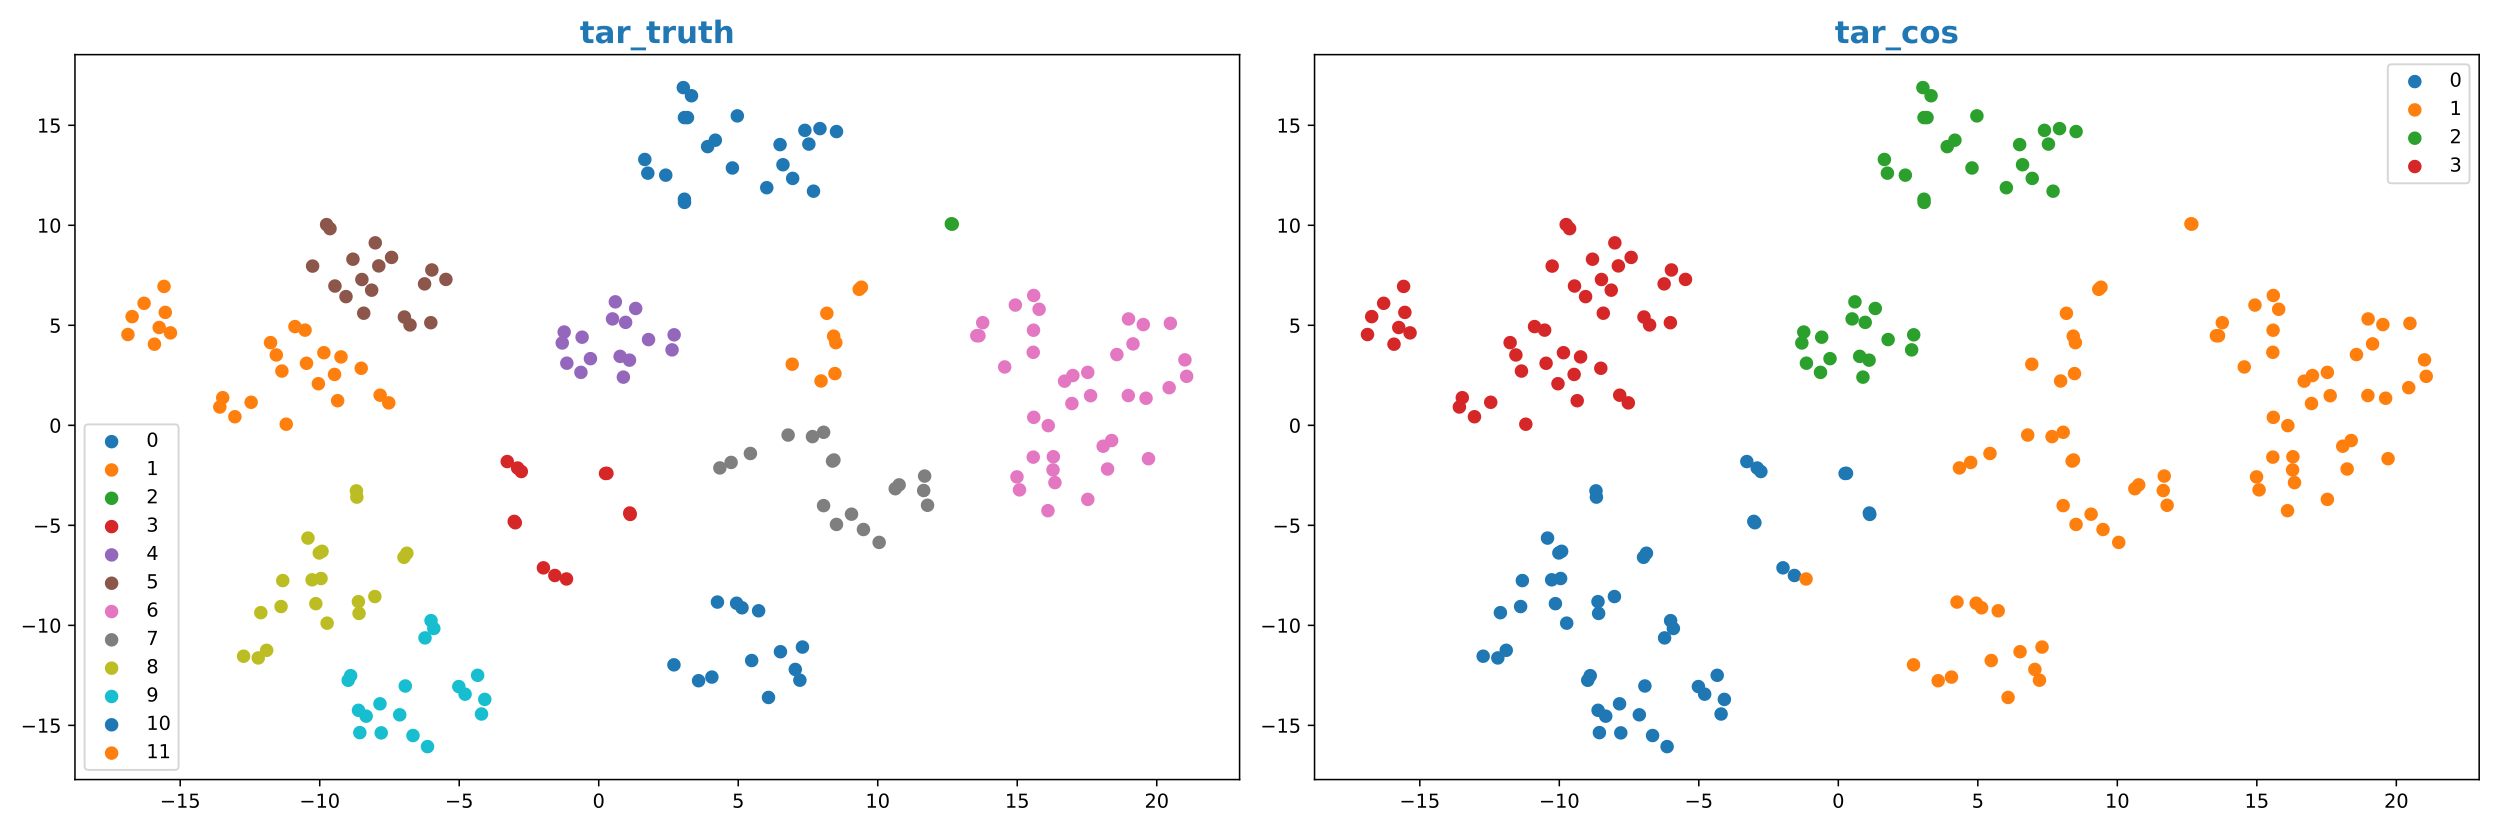 <?xml version="1.0" encoding="utf-8" standalone="no"?>
<!DOCTYPE svg PUBLIC "-//W3C//DTD SVG 1.1//EN"
  "http://www.w3.org/Graphics/SVG/1.1/DTD/svg11.dtd">
<!-- Created with matplotlib (https://matplotlib.org/) -->
<svg height="432pt" version="1.1" viewBox="0 0 1296 432" width="1296pt" xmlns="http://www.w3.org/2000/svg" xmlns:xlink="http://www.w3.org/1999/xlink">
 <defs>
  <style type="text/css">
*{stroke-linecap:butt;stroke-linejoin:round;}
  </style>
 </defs>
 <g id="figure_1">
  <g id="patch_1">
   <path d="M 0 432 
L 1296 432 
L 1296 0 
L 0 0 
z
" style="fill:#ffffff;"/>
  </g>
  <g id="axes_1">
   <g id="patch_2">
    <path d="M 38.86 404.12 
L 642.6 404.12 
L 642.6 28.32 
L 38.86 28.32 
z
" style="fill:#ffffff;"/>
   </g>
   <g id="PathCollection_1">
    <defs>
     <path d="M 0 3 
C 0.796 3 1.559 2.684 2.121 2.121 
C 2.684 1.559 3 0.796 3 0 
C 3 -0.796 2.684 -1.559 2.121 -2.121 
C 1.559 -2.684 0.796 -3 0 -3 
C -0.796 -3 -1.559 -2.684 -2.121 -2.121 
C -2.684 -1.559 -3 -0.796 -3 0 
C -3 0.796 -2.684 1.559 -2.121 2.121 
C -1.559 2.684 -0.796 3 0 3 
z
" id="m2c32633979" style="stroke:#1f77b4;"/>
    </defs>
    <g clip-path="url(#p19aa9b79d3)">
     <use style="fill:#1f77b4;stroke:#1f77b4;" x="404.588" xlink:href="#m2c32633979" y="337.855"/>
     <use style="fill:#1f77b4;stroke:#1f77b4;" x="415.992" xlink:href="#m2c32633979" y="335.439"/>
     <use style="fill:#1f77b4;stroke:#1f77b4;" x="412.282" xlink:href="#m2c32633979" y="347.039"/>
     <use style="fill:#1f77b4;stroke:#1f77b4;" x="414.651" xlink:href="#m2c32633979" y="352.612"/>
     <use style="fill:#1f77b4;stroke:#1f77b4;" x="371.921" xlink:href="#m2c32633979" y="312.114"/>
     <use style="fill:#1f77b4;stroke:#1f77b4;" x="393.266" xlink:href="#m2c32633979" y="316.633"/>
     <use style="fill:#1f77b4;stroke:#1f77b4;" x="381.862" xlink:href="#m2c32633979" y="312.721"/>
     <use style="fill:#1f77b4;stroke:#1f77b4;" x="384.653" xlink:href="#m2c32633979" y="315.079"/>
     <use style="fill:#1f77b4;stroke:#1f77b4;" x="389.668" xlink:href="#m2c32633979" y="342.423"/>
     <use style="fill:#1f77b4;stroke:#1f77b4;" x="398.391" xlink:href="#m2c32633979" y="361.563"/>
     <use style="fill:#1f77b4;stroke:#1f77b4;" x="362.149" xlink:href="#m2c32633979" y="352.884"/>
     <use style="fill:#1f77b4;stroke:#1f77b4;" x="349.375" xlink:href="#m2c32633979" y="344.655"/>
     <use style="fill:#1f77b4;stroke:#1f77b4;" x="369.032" xlink:href="#m2c32633979" y="351"/>
    </g>
   </g>
   <g id="PathCollection_2">
    <defs>
     <path d="M 0 3 
C 0.796 3 1.559 2.684 2.121 2.121 
C 2.684 1.559 3 0.796 3 0 
C 3 -0.796 2.684 -1.559 2.121 -2.121 
C 1.559 -2.684 0.796 -3 0 -3 
C -0.796 -3 -1.559 -2.684 -2.121 -2.121 
C -2.684 -1.559 -3 -0.796 -3 0 
C -3 0.796 -2.684 1.559 -2.121 2.121 
C -1.559 2.684 -0.796 3 0 3 
z
" id="m35e733a4be" style="stroke:#ff7f0e;"/>
    </defs>
    <g clip-path="url(#p19aa9b79d3)">
     <use style="fill:#ff7f0e;stroke:#ff7f0e;" x="425.625" xlink:href="#m35e733a4be" y="197.5"/>
     <use style="fill:#ff7f0e;stroke:#ff7f0e;" x="428.636" xlink:href="#m35e733a4be" y="162.416"/>
     <use style="fill:#ff7f0e;stroke:#ff7f0e;" x="446.552" xlink:href="#m35e733a4be" y="148.876"/>
     <use style="fill:#ff7f0e;stroke:#ff7f0e;" x="445.408" xlink:href="#m35e733a4be" y="149.981"/>
     <use style="fill:#ff7f0e;stroke:#ff7f0e;" x="410.683" xlink:href="#m35e733a4be" y="188.81"/>
     <use style="fill:#ff7f0e;stroke:#ff7f0e;" x="432.836" xlink:href="#m35e733a4be" y="193.668"/>
     <use style="fill:#ff7f0e;stroke:#ff7f0e;" x="432.161" xlink:href="#m35e733a4be" y="174.263"/>
     <use style="fill:#ff7f0e;stroke:#ff7f0e;" x="433.276" xlink:href="#m35e733a4be" y="177.628"/>
    </g>
   </g>
   <g id="PathCollection_3">
    <defs>
     <path d="M 0 3 
C 0.796 3 1.559 2.684 2.121 2.121 
C 2.684 1.559 3 0.796 3 0 
C 3 -0.796 2.684 -1.559 2.121 -2.121 
C 1.559 -2.684 0.796 -3 0 -3 
C -0.796 -3 -1.559 -2.684 -2.121 -2.121 
C -2.684 -1.559 -3 -0.796 -3 0 
C -3 0.796 -2.684 1.559 -2.121 2.121 
C -1.559 2.684 -0.796 3 0 3 
z
" id="m1eb4086cc5" style="stroke:#2ca02c;"/>
    </defs>
    <g clip-path="url(#p19aa9b79d3)">
     <use style="fill:#2ca02c;stroke:#2ca02c;" x="493.172" xlink:href="#m1eb4086cc5" y="116.051"/>
     <use style="fill:#2ca02c;stroke:#2ca02c;" x="493.653" xlink:href="#m1eb4086cc5" y="116.174"/>
    </g>
   </g>
   <g id="PathCollection_4">
    <defs>
     <path d="M 0 3 
C 0.796 3 1.559 2.684 2.121 2.121 
C 2.684 1.559 3 0.796 3 0 
C 3 -0.796 2.684 -1.559 2.121 -2.121 
C 1.559 -2.684 0.796 -3 0 -3 
C -0.796 -3 -1.559 -2.684 -2.121 -2.121 
C -2.684 -1.559 -3 -0.796 -3 0 
C -3 0.796 -2.684 1.559 -2.121 2.121 
C -1.559 2.684 -0.796 3 0 3 
z
" id="m6ba68b9550" style="stroke:#d62728;"/>
    </defs>
    <g clip-path="url(#p19aa9b79d3)">
     <use style="fill:#d62728;stroke:#d62728;" x="266.574" xlink:href="#m6ba68b9550" y="270.283"/>
     <use style="fill:#d62728;stroke:#d62728;" x="267.135" xlink:href="#m6ba68b9550" y="270.996"/>
     <use style="fill:#d62728;stroke:#d62728;" x="281.708" xlink:href="#m6ba68b9550" y="294.362"/>
     <use style="fill:#d62728;stroke:#d62728;" x="293.662" xlink:href="#m6ba68b9550" y="300.136"/>
     <use style="fill:#d62728;stroke:#d62728;" x="287.63" xlink:href="#m6ba68b9550" y="298.331"/>
     <use style="fill:#d62728;stroke:#d62728;" x="262.959" xlink:href="#m6ba68b9550" y="239.275"/>
     <use style="fill:#d62728;stroke:#d62728;" x="270.242" xlink:href="#m6ba68b9550" y="244.441"/>
     <use style="fill:#d62728;stroke:#d62728;" x="268.325" xlink:href="#m6ba68b9550" y="242.619"/>
     <use style="fill:#d62728;stroke:#d62728;" x="313.907" xlink:href="#m6ba68b9550" y="245.45"/>
     <use style="fill:#d62728;stroke:#d62728;" x="314.626" xlink:href="#m6ba68b9550" y="245.381"/>
     <use style="fill:#d62728;stroke:#d62728;" x="326.701" xlink:href="#m6ba68b9550" y="266.671"/>
     <use style="fill:#d62728;stroke:#d62728;" x="326.473" xlink:href="#m6ba68b9550" y="265.955"/>
    </g>
   </g>
   <g id="PathCollection_5">
    <defs>
     <path d="M 0 3 
C 0.796 3 1.559 2.684 2.121 2.121 
C 2.684 1.559 3 0.796 3 0 
C 3 -0.796 2.684 -1.559 2.121 -2.121 
C 1.559 -2.684 0.796 -3 0 -3 
C -0.796 -3 -1.559 -2.684 -2.121 -2.121 
C -2.684 -1.559 -3 -0.796 -3 0 
C -3 0.796 -2.684 1.559 -2.121 2.121 
C -1.559 2.684 -0.796 3 0 3 
z
" id="me9cd542a66" style="stroke:#9467bd;"/>
    </defs>
    <g clip-path="url(#p19aa9b79d3)">
     <use style="fill:#9467bd;stroke:#9467bd;" x="349.47" xlink:href="#me9cd542a66" y="173.561"/>
     <use style="fill:#9467bd;stroke:#9467bd;" x="336.203" xlink:href="#me9cd542a66" y="176.033"/>
     <use style="fill:#9467bd;stroke:#9467bd;" x="348.39" xlink:href="#me9cd542a66" y="181.378"/>
     <use style="fill:#9467bd;stroke:#9467bd;" x="323.152" xlink:href="#me9cd542a66" y="195.503"/>
     <use style="fill:#9467bd;stroke:#9467bd;" x="321.476" xlink:href="#me9cd542a66" y="184.741"/>
     <use style="fill:#9467bd;stroke:#9467bd;" x="326.333" xlink:href="#me9cd542a66" y="186.701"/>
     <use style="fill:#9467bd;stroke:#9467bd;" x="301.149" xlink:href="#me9cd542a66" y="193.032"/>
     <use style="fill:#9467bd;stroke:#9467bd;" x="306.082" xlink:href="#me9cd542a66" y="185.928"/>
     <use style="fill:#9467bd;stroke:#9467bd;" x="293.855" xlink:href="#me9cd542a66" y="188.276"/>
     <use style="fill:#9467bd;stroke:#9467bd;" x="291.464" xlink:href="#me9cd542a66" y="177.793"/>
     <use style="fill:#9467bd;stroke:#9467bd;" x="292.467" xlink:href="#me9cd542a66" y="172.129"/>
     <use style="fill:#9467bd;stroke:#9467bd;" x="301.763" xlink:href="#me9cd542a66" y="174.793"/>
     <use style="fill:#9467bd;stroke:#9467bd;" x="329.54" xlink:href="#me9cd542a66" y="159.907"/>
     <use style="fill:#9467bd;stroke:#9467bd;" x="318.998" xlink:href="#me9cd542a66" y="156.474"/>
     <use style="fill:#9467bd;stroke:#9467bd;" x="324.324" xlink:href="#me9cd542a66" y="167.111"/>
     <use style="fill:#9467bd;stroke:#9467bd;" x="317.54" xlink:href="#me9cd542a66" y="165.325"/>
    </g>
   </g>
   <g id="PathCollection_6">
    <defs>
     <path d="M 0 3 
C 0.796 3 1.559 2.684 2.121 2.121 
C 2.684 1.559 3 0.796 3 0 
C 3 -0.796 2.684 -1.559 2.121 -2.121 
C 1.559 -2.684 0.796 -3 0 -3 
C -0.796 -3 -1.559 -2.684 -2.121 -2.121 
C -2.684 -1.559 -3 -0.796 -3 0 
C -3 0.796 -2.684 1.559 -2.121 2.121 
C -1.559 2.684 -0.796 3 0 3 
z
" id="md1f11ad47b" style="stroke:#8c564b;"/>
    </defs>
    <g clip-path="url(#p19aa9b79d3)">
     <use style="fill:#8c564b;stroke:#8c564b;" x="188.555" xlink:href="#md1f11ad47b" y="162.37"/>
     <use style="fill:#8c564b;stroke:#8c564b;" x="223.868" xlink:href="#md1f11ad47b" y="139.954"/>
     <use style="fill:#8c564b;stroke:#8c564b;" x="209.632" xlink:href="#md1f11ad47b" y="164.352"/>
     <use style="fill:#8c564b;stroke:#8c564b;" x="231.156" xlink:href="#md1f11ad47b" y="144.848"/>
     <use style="fill:#8c564b;stroke:#8c564b;" x="212.549" xlink:href="#md1f11ad47b" y="168.452"/>
     <use style="fill:#8c564b;stroke:#8c564b;" x="223.328" xlink:href="#md1f11ad47b" y="167.281"/>
     <use style="fill:#8c564b;stroke:#8c564b;" x="220.101" xlink:href="#md1f11ad47b" y="147.166"/>
     <use style="fill:#8c564b;stroke:#8c564b;" x="187.602" xlink:href="#md1f11ad47b" y="144.896"/>
     <use style="fill:#8c564b;stroke:#8c564b;" x="194.541" xlink:href="#md1f11ad47b" y="125.89"/>
     <use style="fill:#8c564b;stroke:#8c564b;" x="202.99" xlink:href="#md1f11ad47b" y="133.434"/>
     <use style="fill:#8c564b;stroke:#8c564b;" x="192.666" xlink:href="#md1f11ad47b" y="150.425"/>
     <use style="fill:#8c564b;stroke:#8c564b;" x="196.354" xlink:href="#md1f11ad47b" y="137.843"/>
     <use style="fill:#8c564b;stroke:#8c564b;" x="171.074" xlink:href="#md1f11ad47b" y="118.529"/>
     <use style="fill:#8c564b;stroke:#8c564b;" x="169.311" xlink:href="#md1f11ad47b" y="116.433"/>
     <use style="fill:#8c564b;stroke:#8c564b;" x="162.051" xlink:href="#md1f11ad47b" y="137.939"/>
     <use style="fill:#8c564b;stroke:#8c564b;" x="182.961" xlink:href="#md1f11ad47b" y="134.372"/>
     <use style="fill:#8c564b;stroke:#8c564b;" x="179.364" xlink:href="#md1f11ad47b" y="153.763"/>
     <use style="fill:#8c564b;stroke:#8c564b;" x="173.626" xlink:href="#md1f11ad47b" y="148.275"/>
    </g>
   </g>
   <g id="PathCollection_7">
    <defs>
     <path d="M 0 3 
C 0.796 3 1.559 2.684 2.121 2.121 
C 2.684 1.559 3 0.796 3 0 
C 3 -0.796 2.684 -1.559 2.121 -2.121 
C 1.559 -2.684 0.796 -3 0 -3 
C -0.796 -3 -1.559 -2.684 -2.121 -2.121 
C -2.684 -1.559 -3 -0.796 -3 0 
C -3 0.796 -2.684 1.559 -2.121 2.121 
C -1.559 2.684 -0.796 3 0 3 
z
" id="mee70d2e2de" style="stroke:#e377c2;"/>
    </defs>
    <g clip-path="url(#p19aa9b79d3)">
     <use style="fill:#e377c2;stroke:#e377c2;" x="528.505" xlink:href="#mee70d2e2de" y="253.942"/>
     <use style="fill:#e377c2;stroke:#e377c2;" x="563.907" xlink:href="#mee70d2e2de" y="258.882"/>
     <use style="fill:#e377c2;stroke:#e377c2;" x="543.254" xlink:href="#mee70d2e2de" y="264.734"/>
     <use style="fill:#e377c2;stroke:#e377c2;" x="546.05" xlink:href="#mee70d2e2de" y="236.773"/>
     <use style="fill:#e377c2;stroke:#e377c2;" x="535.64" xlink:href="#mee70d2e2de" y="236.973"/>
     <use style="fill:#e377c2;stroke:#e377c2;" x="527.195" xlink:href="#mee70d2e2de" y="247.215"/>
     <use style="fill:#e377c2;stroke:#e377c2;" x="546.872" xlink:href="#mee70d2e2de" y="250.182"/>
     <use style="fill:#e377c2;stroke:#e377c2;" x="545.885" xlink:href="#mee70d2e2de" y="243.602"/>
     <use style="fill:#e377c2;stroke:#e377c2;" x="615.157" xlink:href="#mee70d2e2de" y="195.087"/>
     <use style="fill:#e377c2;stroke:#e377c2;" x="594.11" xlink:href="#mee70d2e2de" y="206.442"/>
     <use style="fill:#e377c2;stroke:#e377c2;" x="614.254" xlink:href="#mee70d2e2de" y="186.553"/>
     <use style="fill:#e377c2;stroke:#e377c2;" x="535.892" xlink:href="#mee70d2e2de" y="216.344"/>
     <use style="fill:#e377c2;stroke:#e377c2;" x="555.68" xlink:href="#mee70d2e2de" y="209.19"/>
     <use style="fill:#e377c2;stroke:#e377c2;" x="565.363" xlink:href="#mee70d2e2de" y="205.13"/>
     <use style="fill:#e377c2;stroke:#e377c2;" x="543.422" xlink:href="#mee70d2e2de" y="220.644"/>
     <use style="fill:#e377c2;stroke:#e377c2;" x="606.086" xlink:href="#mee70d2e2de" y="200.972"/>
     <use style="fill:#e377c2;stroke:#e377c2;" x="584.912" xlink:href="#mee70d2e2de" y="205.049"/>
     <use style="fill:#e377c2;stroke:#e377c2;" x="506.379" xlink:href="#mee70d2e2de" y="174.039"/>
     <use style="fill:#e377c2;stroke:#e377c2;" x="538.665" xlink:href="#mee70d2e2de" y="160.327"/>
     <use style="fill:#e377c2;stroke:#e377c2;" x="535.766" xlink:href="#mee70d2e2de" y="171.183"/>
     <use style="fill:#e377c2;stroke:#e377c2;" x="520.827" xlink:href="#mee70d2e2de" y="190.219"/>
     <use style="fill:#e377c2;stroke:#e377c2;" x="535.629" xlink:href="#mee70d2e2de" y="182.631"/>
     <use style="fill:#e377c2;stroke:#e377c2;" x="526.37" xlink:href="#mee70d2e2de" y="158.144"/>
     <use style="fill:#e377c2;stroke:#e377c2;" x="509.441" xlink:href="#mee70d2e2de" y="167.278"/>
     <use style="fill:#e377c2;stroke:#e377c2;" x="507.475" xlink:href="#mee70d2e2de" y="174.049"/>
     <use style="fill:#e377c2;stroke:#e377c2;" x="535.876" xlink:href="#mee70d2e2de" y="153.181"/>
     <use style="fill:#e377c2;stroke:#e377c2;" x="556.172" xlink:href="#mee70d2e2de" y="194.678"/>
     <use style="fill:#e377c2;stroke:#e377c2;" x="587.352" xlink:href="#mee70d2e2de" y="178.276"/>
     <use style="fill:#e377c2;stroke:#e377c2;" x="592.682" xlink:href="#mee70d2e2de" y="168.258"/>
     <use style="fill:#e377c2;stroke:#e377c2;" x="585.028" xlink:href="#mee70d2e2de" y="165.339"/>
     <use style="fill:#e377c2;stroke:#e377c2;" x="606.72" xlink:href="#mee70d2e2de" y="167.618"/>
     <use style="fill:#e377c2;stroke:#e377c2;" x="578.986" xlink:href="#mee70d2e2de" y="183.797"/>
     <use style="fill:#e377c2;stroke:#e377c2;" x="563.892" xlink:href="#mee70d2e2de" y="193.041"/>
     <use style="fill:#e377c2;stroke:#e377c2;" x="551.876" xlink:href="#mee70d2e2de" y="197.589"/>
     <use style="fill:#e377c2;stroke:#e377c2;" x="574.162" xlink:href="#mee70d2e2de" y="243.135"/>
     <use style="fill:#e377c2;stroke:#e377c2;" x="571.879" xlink:href="#mee70d2e2de" y="231.315"/>
     <use style="fill:#e377c2;stroke:#e377c2;" x="595.376" xlink:href="#mee70d2e2de" y="237.787"/>
     <use style="fill:#e377c2;stroke:#e377c2;" x="576.281" xlink:href="#mee70d2e2de" y="228.368"/>
    </g>
   </g>
   <g id="PathCollection_8">
    <defs>
     <path d="M 0 3 
C 0.796 3 1.559 2.684 2.121 2.121 
C 2.684 1.559 3 0.796 3 0 
C 3 -0.796 2.684 -1.559 2.121 -2.121 
C 1.559 -2.684 0.796 -3 0 -3 
C -0.796 -3 -1.559 -2.684 -2.121 -2.121 
C -2.684 -1.559 -3 -0.796 -3 0 
C -3 0.796 -2.684 1.559 -2.121 2.121 
C -1.559 2.684 -0.796 3 0 3 
z
" id="mc204acb80d" style="stroke:#7f7f7f;"/>
    </defs>
    <g clip-path="url(#p19aa9b79d3)">
     <use style="fill:#7f7f7f;stroke:#7f7f7f;" x="479.331" xlink:href="#mc204acb80d" y="246.796"/>
     <use style="fill:#7f7f7f;stroke:#7f7f7f;" x="478.837" xlink:href="#mc204acb80d" y="254.285"/>
     <use style="fill:#7f7f7f;stroke:#7f7f7f;" x="480.838" xlink:href="#mc204acb80d" y="261.933"/>
     <use style="fill:#7f7f7f;stroke:#7f7f7f;" x="464.101" xlink:href="#mc204acb80d" y="253.346"/>
     <use style="fill:#7f7f7f;stroke:#7f7f7f;" x="466.105" xlink:href="#mc204acb80d" y="251.363"/>
     <use style="fill:#7f7f7f;stroke:#7f7f7f;" x="455.754" xlink:href="#mc204acb80d" y="281.18"/>
     <use style="fill:#7f7f7f;stroke:#7f7f7f;" x="441.423" xlink:href="#mc204acb80d" y="266.552"/>
     <use style="fill:#7f7f7f;stroke:#7f7f7f;" x="426.939" xlink:href="#mc204acb80d" y="262.113"/>
     <use style="fill:#7f7f7f;stroke:#7f7f7f;" x="447.607" xlink:href="#mc204acb80d" y="274.491"/>
     <use style="fill:#7f7f7f;stroke:#7f7f7f;" x="433.631" xlink:href="#mc204acb80d" y="271.863"/>
     <use style="fill:#7f7f7f;stroke:#7f7f7f;" x="426.964" xlink:href="#mc204acb80d" y="224.096"/>
     <use style="fill:#7f7f7f;stroke:#7f7f7f;" x="421.183" xlink:href="#mc204acb80d" y="226.331"/>
     <use style="fill:#7f7f7f;stroke:#7f7f7f;" x="408.561" xlink:href="#mc204acb80d" y="225.534"/>
     <use style="fill:#7f7f7f;stroke:#7f7f7f;" x="373.174" xlink:href="#mc204acb80d" y="242.569"/>
     <use style="fill:#7f7f7f;stroke:#7f7f7f;" x="379.004" xlink:href="#mc204acb80d" y="239.726"/>
     <use style="fill:#7f7f7f;stroke:#7f7f7f;" x="389.005" xlink:href="#mc204acb80d" y="235.085"/>
     <use style="fill:#7f7f7f;stroke:#7f7f7f;" x="431.587" xlink:href="#mc204acb80d" y="239.014"/>
     <use style="fill:#7f7f7f;stroke:#7f7f7f;" x="432.302" xlink:href="#mc204acb80d" y="238.451"/>
    </g>
   </g>
   <g id="PathCollection_9">
    <defs>
     <path d="M 0 3 
C 0.796 3 1.559 2.684 2.121 2.121 
C 2.684 1.559 3 0.796 3 0 
C 3 -0.796 2.684 -1.559 2.121 -2.121 
C 1.559 -2.684 0.796 -3 0 -3 
C -0.796 -3 -1.559 -2.684 -2.121 -2.121 
C -2.684 -1.559 -3 -0.796 -3 0 
C -3 0.796 -2.684 1.559 -2.121 2.121 
C -1.559 2.684 -0.796 3 0 3 
z
" id="mdbdb777a2e" style="stroke:#bcbd22;"/>
    </defs>
    <g clip-path="url(#p19aa9b79d3)">
     <use style="fill:#bcbd22;stroke:#bcbd22;" x="166.948" xlink:href="#mdbdb777a2e" y="285.787"/>
     <use style="fill:#bcbd22;stroke:#bcbd22;" x="165.518" xlink:href="#mdbdb777a2e" y="286.653"/>
     <use style="fill:#bcbd22;stroke:#bcbd22;" x="159.648" xlink:href="#mdbdb777a2e" y="278.945"/>
     <use style="fill:#bcbd22;stroke:#bcbd22;" x="161.787" xlink:href="#mdbdb777a2e" y="300.576"/>
     <use style="fill:#bcbd22;stroke:#bcbd22;" x="166.427" xlink:href="#mdbdb777a2e" y="299.9"/>
     <use style="fill:#bcbd22;stroke:#bcbd22;" x="146.59" xlink:href="#mdbdb777a2e" y="300.967"/>
     <use style="fill:#bcbd22;stroke:#bcbd22;" x="163.721" xlink:href="#mdbdb777a2e" y="312.939"/>
     <use style="fill:#bcbd22;stroke:#bcbd22;" x="209.407" xlink:href="#mdbdb777a2e" y="288.898"/>
     <use style="fill:#bcbd22;stroke:#bcbd22;" x="210.917" xlink:href="#mdbdb777a2e" y="286.793"/>
     <use style="fill:#bcbd22;stroke:#bcbd22;" x="184.758" xlink:href="#mdbdb777a2e" y="254.464"/>
     <use style="fill:#bcbd22;stroke:#bcbd22;" x="184.978" xlink:href="#mdbdb777a2e" y="257.707"/>
     <use style="fill:#bcbd22;stroke:#bcbd22;" x="169.583" xlink:href="#mdbdb777a2e" y="323.042"/>
     <use style="fill:#bcbd22;stroke:#bcbd22;" x="186.128" xlink:href="#mdbdb777a2e" y="317.997"/>
     <use style="fill:#bcbd22;stroke:#bcbd22;" x="185.804" xlink:href="#mdbdb777a2e" y="311.892"/>
     <use style="fill:#bcbd22;stroke:#bcbd22;" x="194.324" xlink:href="#mdbdb777a2e" y="309.239"/>
     <use style="fill:#bcbd22;stroke:#bcbd22;" x="138.231" xlink:href="#mdbdb777a2e" y="337.123"/>
     <use style="fill:#bcbd22;stroke:#bcbd22;" x="133.877" xlink:href="#mdbdb777a2e" y="341.073"/>
     <use style="fill:#bcbd22;stroke:#bcbd22;" x="126.278" xlink:href="#mdbdb777a2e" y="340.179"/>
     <use style="fill:#bcbd22;stroke:#bcbd22;" x="145.692" xlink:href="#mdbdb777a2e" y="314.422"/>
     <use style="fill:#bcbd22;stroke:#bcbd22;" x="135.207" xlink:href="#mdbdb777a2e" y="317.605"/>
    </g>
   </g>
   <g id="PathCollection_10">
    <defs>
     <path d="M 0 3 
C 0.796 3 1.559 2.684 2.121 2.121 
C 2.684 1.559 3 0.796 3 0 
C 3 -0.796 2.684 -1.559 2.121 -2.121 
C 1.559 -2.684 0.796 -3 0 -3 
C -0.796 -3 -1.559 -2.684 -2.121 -2.121 
C -2.684 -1.559 -3 -0.796 -3 0 
C -3 0.796 -2.684 1.559 -2.121 2.121 
C -1.559 2.684 -0.796 3 0 3 
z
" id="m9a2f0210d0" style="stroke:#17becf;"/>
    </defs>
    <g clip-path="url(#p19aa9b79d3)">
     <use style="fill:#17becf;stroke:#17becf;" x="214.095" xlink:href="#m9a2f0210d0" y="381.299"/>
     <use style="fill:#17becf;stroke:#17becf;" x="221.629" xlink:href="#m9a2f0210d0" y="387.038"/>
     <use style="fill:#17becf;stroke:#17becf;" x="210.104" xlink:href="#m9a2f0210d0" y="355.618"/>
     <use style="fill:#17becf;stroke:#17becf;" x="185.852" xlink:href="#m9a2f0210d0" y="368.223"/>
     <use style="fill:#17becf;stroke:#17becf;" x="189.81" xlink:href="#m9a2f0210d0" y="371.253"/>
     <use style="fill:#17becf;stroke:#17becf;" x="196.98" xlink:href="#m9a2f0210d0" y="364.859"/>
     <use style="fill:#17becf;stroke:#17becf;" x="186.532" xlink:href="#m9a2f0210d0" y="379.79"/>
     <use style="fill:#17becf;stroke:#17becf;" x="197.619" xlink:href="#m9a2f0210d0" y="379.932"/>
     <use style="fill:#17becf;stroke:#17becf;" x="207.221" xlink:href="#m9a2f0210d0" y="370.56"/>
     <use style="fill:#17becf;stroke:#17becf;" x="251.307" xlink:href="#m9a2f0210d0" y="362.562"/>
     <use style="fill:#17becf;stroke:#17becf;" x="241.094" xlink:href="#m9a2f0210d0" y="359.854"/>
     <use style="fill:#17becf;stroke:#17becf;" x="237.851" xlink:href="#m9a2f0210d0" y="355.915"/>
     <use style="fill:#17becf;stroke:#17becf;" x="180.496" xlink:href="#m9a2f0210d0" y="352.658"/>
     <use style="fill:#17becf;stroke:#17becf;" x="181.778" xlink:href="#m9a2f0210d0" y="350.271"/>
     <use style="fill:#17becf;stroke:#17becf;" x="249.61" xlink:href="#m9a2f0210d0" y="370.146"/>
     <use style="fill:#17becf;stroke:#17becf;" x="247.608" xlink:href="#m9a2f0210d0" y="350.08"/>
     <use style="fill:#17becf;stroke:#17becf;" x="224.879" xlink:href="#m9a2f0210d0" y="325.796"/>
     <use style="fill:#17becf;stroke:#17becf;" x="223.445" xlink:href="#m9a2f0210d0" y="321.75"/>
     <use style="fill:#17becf;stroke:#17becf;" x="220.326" xlink:href="#m9a2f0210d0" y="330.686"/>
    </g>
   </g>
   <g id="PathCollection_11">
    <g clip-path="url(#p19aa9b79d3)">
     <use style="fill:#1f77b4;stroke:#1f77b4;" x="354.858" xlink:href="#m2c32633979" y="104.922"/>
     <use style="fill:#1f77b4;stroke:#1f77b4;" x="345.125" xlink:href="#m2c32633979" y="90.8"/>
     <use style="fill:#1f77b4;stroke:#1f77b4;" x="335.832" xlink:href="#m2c32633979" y="89.756"/>
     <use style="fill:#1f77b4;stroke:#1f77b4;" x="354.8" xlink:href="#m2c32633979" y="103.267"/>
     <use style="fill:#1f77b4;stroke:#1f77b4;" x="334.27" xlink:href="#m2c32633979" y="82.673"/>
     <use style="fill:#1f77b4;stroke:#1f77b4;" x="419.315" xlink:href="#m2c32633979" y="74.694"/>
     <use style="fill:#1f77b4;stroke:#1f77b4;" x="433.653" xlink:href="#m2c32633979" y="68.204"/>
     <use style="fill:#1f77b4;stroke:#1f77b4;" x="425.058" xlink:href="#m2c32633979" y="66.668"/>
     <use style="fill:#1f77b4;stroke:#1f77b4;" x="417.249" xlink:href="#m2c32633979" y="67.58"/>
     <use style="fill:#1f77b4;stroke:#1f77b4;" x="354.82" xlink:href="#m2c32633979" y="60.955"/>
     <use style="fill:#1f77b4;stroke:#1f77b4;" x="354.233" xlink:href="#m2c32633979" y="45.402"/>
     <use style="fill:#1f77b4;stroke:#1f77b4;" x="358.472" xlink:href="#m2c32633979" y="49.638"/>
     <use style="fill:#1f77b4;stroke:#1f77b4;" x="356.375" xlink:href="#m2c32633979" y="60.968"/>
     <use style="fill:#1f77b4;stroke:#1f77b4;" x="370.834" xlink:href="#m2c32633979" y="72.673"/>
     <use style="fill:#1f77b4;stroke:#1f77b4;" x="366.827" xlink:href="#m2c32633979" y="76.003"/>
     <use style="fill:#1f77b4;stroke:#1f77b4;" x="382.228" xlink:href="#m2c32633979" y="60.075"/>
     <use style="fill:#1f77b4;stroke:#1f77b4;" x="405.89" xlink:href="#m2c32633979" y="85.395"/>
     <use style="fill:#1f77b4;stroke:#1f77b4;" x="421.72" xlink:href="#m2c32633979" y="99.105"/>
     <use style="fill:#1f77b4;stroke:#1f77b4;" x="410.916" xlink:href="#m2c32633979" y="92.482"/>
     <use style="fill:#1f77b4;stroke:#1f77b4;" x="397.492" xlink:href="#m2c32633979" y="97.302"/>
     <use style="fill:#1f77b4;stroke:#1f77b4;" x="404.389" xlink:href="#m2c32633979" y="74.961"/>
     <use style="fill:#1f77b4;stroke:#1f77b4;" x="379.68" xlink:href="#m2c32633979" y="87.076"/>
    </g>
   </g>
   <g id="PathCollection_12">
    <g clip-path="url(#p19aa9b79d3)">
     <use style="fill:#ff7f0e;stroke:#ff7f0e;" x="197.064" xlink:href="#m35e733a4be" y="204.87"/>
     <use style="fill:#ff7f0e;stroke:#ff7f0e;" x="201.523" xlink:href="#m35e733a4be" y="208.85"/>
     <use style="fill:#ff7f0e;stroke:#ff7f0e;" x="175.029" xlink:href="#m35e733a4be" y="207.727"/>
     <use style="fill:#ff7f0e;stroke:#ff7f0e;" x="173.425" xlink:href="#m35e733a4be" y="194.109"/>
     <use style="fill:#ff7f0e;stroke:#ff7f0e;" x="165.057" xlink:href="#m35e733a4be" y="198.92"/>
     <use style="fill:#ff7f0e;stroke:#ff7f0e;" x="176.774" xlink:href="#m35e733a4be" y="185.022"/>
     <use style="fill:#ff7f0e;stroke:#ff7f0e;" x="167.897" xlink:href="#m35e733a4be" y="182.843"/>
     <use style="fill:#ff7f0e;stroke:#ff7f0e;" x="187.261" xlink:href="#m35e733a4be" y="190.912"/>
     <use style="fill:#ff7f0e;stroke:#ff7f0e;" x="158.896" xlink:href="#m35e733a4be" y="188.325"/>
     <use style="fill:#ff7f0e;stroke:#ff7f0e;" x="146.125" xlink:href="#m35e733a4be" y="192.352"/>
     <use style="fill:#ff7f0e;stroke:#ff7f0e;" x="152.907" xlink:href="#m35e733a4be" y="169.302"/>
     <use style="fill:#ff7f0e;stroke:#ff7f0e;" x="158.141" xlink:href="#m35e733a4be" y="171.139"/>
     <use style="fill:#ff7f0e;stroke:#ff7f0e;" x="143.231" xlink:href="#m35e733a4be" y="184.008"/>
     <use style="fill:#ff7f0e;stroke:#ff7f0e;" x="140.253" xlink:href="#m35e733a4be" y="177.624"/>
     <use style="fill:#ff7f0e;stroke:#ff7f0e;" x="80.052" xlink:href="#m35e733a4be" y="178.429"/>
     <use style="fill:#ff7f0e;stroke:#ff7f0e;" x="82.528" xlink:href="#m35e733a4be" y="169.78"/>
     <use style="fill:#ff7f0e;stroke:#ff7f0e;" x="88.371" xlink:href="#m35e733a4be" y="172.564"/>
     <use style="fill:#ff7f0e;stroke:#ff7f0e;" x="85.028" xlink:href="#m35e733a4be" y="148.475"/>
     <use style="fill:#ff7f0e;stroke:#ff7f0e;" x="66.303" xlink:href="#m35e733a4be" y="173.412"/>
     <use style="fill:#ff7f0e;stroke:#ff7f0e;" x="74.69" xlink:href="#m35e733a4be" y="157.23"/>
     <use style="fill:#ff7f0e;stroke:#ff7f0e;" x="68.494" xlink:href="#m35e733a4be" y="164.134"/>
     <use style="fill:#ff7f0e;stroke:#ff7f0e;" x="85.677" xlink:href="#m35e733a4be" y="161.939"/>
     <use style="fill:#ff7f0e;stroke:#ff7f0e;" x="148.381" xlink:href="#m35e733a4be" y="219.908"/>
     <use style="fill:#ff7f0e;stroke:#ff7f0e;" x="121.76" xlink:href="#m35e733a4be" y="216.038"/>
     <use style="fill:#ff7f0e;stroke:#ff7f0e;" x="130.188" xlink:href="#m35e733a4be" y="208.541"/>
     <use style="fill:#ff7f0e;stroke:#ff7f0e;" x="115.456" xlink:href="#m35e733a4be" y="206.161"/>
     <use style="fill:#ff7f0e;stroke:#ff7f0e;" x="113.949" xlink:href="#m35e733a4be" y="210.986"/>
    </g>
   </g>
   <g id="matplotlib.axis_1">
    <g id="xtick_1">
     <g id="line2d_1">
      <defs>
       <path d="M 0 0 
L 0 3.5 
" id="m03dbc9e1aa" style="stroke:#000000;stroke-width:0.8;"/>
      </defs>
      <g>
       <use style="stroke:#000000;stroke-width:0.8;" x="93.422" xlink:href="#m03dbc9e1aa" y="404.12"/>
      </g>
     </g>
     <g id="text_1">
      <!-- −15 -->
      <defs>
       <path d="M 10.594 35.5 
L 73.188 35.5 
L 73.188 27.203 
L 10.594 27.203 
z
" id="DejaVuSans-8722"/>
       <path d="M 12.406 8.297 
L 28.516 8.297 
L 28.516 63.922 
L 10.984 60.406 
L 10.984 69.391 
L 28.422 72.906 
L 38.281 72.906 
L 38.281 8.297 
L 54.391 8.297 
L 54.391 0 
L 12.406 0 
z
" id="DejaVuSans-49"/>
       <path d="M 10.797 72.906 
L 49.516 72.906 
L 49.516 64.594 
L 19.828 64.594 
L 19.828 46.734 
Q 21.969 47.469 24.109 47.828 
Q 26.266 48.188 28.422 48.188 
Q 40.625 48.188 47.75 41.5 
Q 54.891 34.812 54.891 23.391 
Q 54.891 11.625 47.562 5.094 
Q 40.234 -1.422 26.906 -1.422 
Q 22.312 -1.422 17.547 -0.641 
Q 12.797 0.141 7.719 1.703 
L 7.719 11.625 
Q 12.109 9.234 16.797 8.062 
Q 21.484 6.891 26.703 6.891 
Q 35.156 6.891 40.078 11.328 
Q 45.016 15.766 45.016 23.391 
Q 45.016 31 40.078 35.438 
Q 35.156 39.891 26.703 39.891 
Q 22.75 39.891 18.812 39.016 
Q 14.891 38.141 10.797 36.281 
z
" id="DejaVuSans-53"/>
      </defs>
      <g transform="translate(82.87 418.718)scale(0.1 -0.1)">
       <use xlink:href="#DejaVuSans-8722"/>
       <use x="83.789" xlink:href="#DejaVuSans-49"/>
       <use x="147.412" xlink:href="#DejaVuSans-53"/>
      </g>
     </g>
    </g>
    <g id="xtick_2">
     <g id="line2d_2">
      <g>
       <use style="stroke:#000000;stroke-width:0.8;" x="165.742" xlink:href="#m03dbc9e1aa" y="404.12"/>
      </g>
     </g>
     <g id="text_2">
      <!-- −10 -->
      <defs>
       <path d="M 31.781 66.406 
Q 24.172 66.406 20.328 58.906 
Q 16.5 51.422 16.5 36.375 
Q 16.5 21.391 20.328 13.891 
Q 24.172 6.391 31.781 6.391 
Q 39.453 6.391 43.281 13.891 
Q 47.125 21.391 47.125 36.375 
Q 47.125 51.422 43.281 58.906 
Q 39.453 66.406 31.781 66.406 
z
M 31.781 74.219 
Q 44.047 74.219 50.516 64.516 
Q 56.984 54.828 56.984 36.375 
Q 56.984 17.969 50.516 8.266 
Q 44.047 -1.422 31.781 -1.422 
Q 19.531 -1.422 13.062 8.266 
Q 6.594 17.969 6.594 36.375 
Q 6.594 54.828 13.062 64.516 
Q 19.531 74.219 31.781 74.219 
z
" id="DejaVuSans-48"/>
      </defs>
      <g transform="translate(155.189 418.718)scale(0.1 -0.1)">
       <use xlink:href="#DejaVuSans-8722"/>
       <use x="83.789" xlink:href="#DejaVuSans-49"/>
       <use x="147.412" xlink:href="#DejaVuSans-48"/>
      </g>
     </g>
    </g>
    <g id="xtick_3">
     <g id="line2d_3">
      <g>
       <use style="stroke:#000000;stroke-width:0.8;" x="238.061" xlink:href="#m03dbc9e1aa" y="404.12"/>
      </g>
     </g>
     <g id="text_3">
      <!-- −5 -->
      <g transform="translate(230.69 418.718)scale(0.1 -0.1)">
       <use xlink:href="#DejaVuSans-8722"/>
       <use x="83.789" xlink:href="#DejaVuSans-53"/>
      </g>
     </g>
    </g>
    <g id="xtick_4">
     <g id="line2d_4">
      <g>
       <use style="stroke:#000000;stroke-width:0.8;" x="310.381" xlink:href="#m03dbc9e1aa" y="404.12"/>
      </g>
     </g>
     <g id="text_4">
      <!-- 0 -->
      <g transform="translate(307.199 418.718)scale(0.1 -0.1)">
       <use xlink:href="#DejaVuSans-48"/>
      </g>
     </g>
    </g>
    <g id="xtick_5">
     <g id="line2d_5">
      <g>
       <use style="stroke:#000000;stroke-width:0.8;" x="382.7" xlink:href="#m03dbc9e1aa" y="404.12"/>
      </g>
     </g>
     <g id="text_5">
      <!-- 5 -->
      <g transform="translate(379.519 418.718)scale(0.1 -0.1)">
       <use xlink:href="#DejaVuSans-53"/>
      </g>
     </g>
    </g>
    <g id="xtick_6">
     <g id="line2d_6">
      <g>
       <use style="stroke:#000000;stroke-width:0.8;" x="455.019" xlink:href="#m03dbc9e1aa" y="404.12"/>
      </g>
     </g>
     <g id="text_6">
      <!-- 10 -->
      <g transform="translate(448.657 418.718)scale(0.1 -0.1)">
       <use xlink:href="#DejaVuSans-49"/>
       <use x="63.623" xlink:href="#DejaVuSans-48"/>
      </g>
     </g>
    </g>
    <g id="xtick_7">
     <g id="line2d_7">
      <g>
       <use style="stroke:#000000;stroke-width:0.8;" x="527.339" xlink:href="#m03dbc9e1aa" y="404.12"/>
      </g>
     </g>
     <g id="text_7">
      <!-- 15 -->
      <g transform="translate(520.976 418.718)scale(0.1 -0.1)">
       <use xlink:href="#DejaVuSans-49"/>
       <use x="63.623" xlink:href="#DejaVuSans-53"/>
      </g>
     </g>
    </g>
    <g id="xtick_8">
     <g id="line2d_8">
      <g>
       <use style="stroke:#000000;stroke-width:0.8;" x="599.658" xlink:href="#m03dbc9e1aa" y="404.12"/>
      </g>
     </g>
     <g id="text_8">
      <!-- 20 -->
      <defs>
       <path d="M 19.188 8.297 
L 53.609 8.297 
L 53.609 0 
L 7.328 0 
L 7.328 8.297 
Q 12.938 14.109 22.625 23.891 
Q 32.328 33.688 34.812 36.531 
Q 39.547 41.844 41.422 45.531 
Q 43.312 49.219 43.312 52.781 
Q 43.312 58.594 39.234 62.25 
Q 35.156 65.922 28.609 65.922 
Q 23.969 65.922 18.812 64.312 
Q 13.672 62.703 7.812 59.422 
L 7.812 69.391 
Q 13.766 71.781 18.938 73 
Q 24.125 74.219 28.422 74.219 
Q 39.75 74.219 46.484 68.547 
Q 53.219 62.891 53.219 53.422 
Q 53.219 48.922 51.531 44.891 
Q 49.859 40.875 45.406 35.406 
Q 44.188 33.984 37.641 27.219 
Q 31.109 20.453 19.188 8.297 
z
" id="DejaVuSans-50"/>
      </defs>
      <g transform="translate(593.296 418.718)scale(0.1 -0.1)">
       <use xlink:href="#DejaVuSans-50"/>
       <use x="63.623" xlink:href="#DejaVuSans-48"/>
      </g>
     </g>
    </g>
   </g>
   <g id="matplotlib.axis_2">
    <g id="ytick_1">
     <g id="line2d_9">
      <defs>
       <path d="M 0 0 
L -3.5 0 
" id="m7d650d4973" style="stroke:#000000;stroke-width:0.8;"/>
      </defs>
      <g>
       <use style="stroke:#000000;stroke-width:0.8;" x="38.86" xlink:href="#m7d650d4973" y="376.025"/>
      </g>
     </g>
     <g id="text_9">
      <!-- −15 -->
      <g transform="translate(10.755 379.824)scale(0.1 -0.1)">
       <use xlink:href="#DejaVuSans-8722"/>
       <use x="83.789" xlink:href="#DejaVuSans-49"/>
       <use x="147.412" xlink:href="#DejaVuSans-53"/>
      </g>
     </g>
    </g>
    <g id="ytick_2">
     <g id="line2d_10">
      <g>
       <use style="stroke:#000000;stroke-width:0.8;" x="38.86" xlink:href="#m7d650d4973" y="324.18"/>
      </g>
     </g>
     <g id="text_10">
      <!-- −10 -->
      <g transform="translate(10.755 327.979)scale(0.1 -0.1)">
       <use xlink:href="#DejaVuSans-8722"/>
       <use x="83.789" xlink:href="#DejaVuSans-49"/>
       <use x="147.412" xlink:href="#DejaVuSans-48"/>
      </g>
     </g>
    </g>
    <g id="ytick_3">
     <g id="line2d_11">
      <g>
       <use style="stroke:#000000;stroke-width:0.8;" x="38.86" xlink:href="#m7d650d4973" y="272.335"/>
      </g>
     </g>
     <g id="text_11">
      <!-- −5 -->
      <g transform="translate(17.118 276.134)scale(0.1 -0.1)">
       <use xlink:href="#DejaVuSans-8722"/>
       <use x="83.789" xlink:href="#DejaVuSans-53"/>
      </g>
     </g>
    </g>
    <g id="ytick_4">
     <g id="line2d_12">
      <g>
       <use style="stroke:#000000;stroke-width:0.8;" x="38.86" xlink:href="#m7d650d4973" y="220.49"/>
      </g>
     </g>
     <g id="text_12">
      <!-- 0 -->
      <g transform="translate(25.497 224.29)scale(0.1 -0.1)">
       <use xlink:href="#DejaVuSans-48"/>
      </g>
     </g>
    </g>
    <g id="ytick_5">
     <g id="line2d_13">
      <g>
       <use style="stroke:#000000;stroke-width:0.8;" x="38.86" xlink:href="#m7d650d4973" y="168.645"/>
      </g>
     </g>
     <g id="text_13">
      <!-- 5 -->
      <g transform="translate(25.497 172.445)scale(0.1 -0.1)">
       <use xlink:href="#DejaVuSans-53"/>
      </g>
     </g>
    </g>
    <g id="ytick_6">
     <g id="line2d_14">
      <g>
       <use style="stroke:#000000;stroke-width:0.8;" x="38.86" xlink:href="#m7d650d4973" y="116.801"/>
      </g>
     </g>
     <g id="text_14">
      <!-- 10 -->
      <g transform="translate(19.135 120.6)scale(0.1 -0.1)">
       <use xlink:href="#DejaVuSans-49"/>
       <use x="63.623" xlink:href="#DejaVuSans-48"/>
      </g>
     </g>
    </g>
    <g id="ytick_7">
     <g id="line2d_15">
      <g>
       <use style="stroke:#000000;stroke-width:0.8;" x="38.86" xlink:href="#m7d650d4973" y="64.956"/>
      </g>
     </g>
     <g id="text_15">
      <!-- 15 -->
      <g transform="translate(19.135 68.755)scale(0.1 -0.1)">
       <use xlink:href="#DejaVuSans-49"/>
       <use x="63.623" xlink:href="#DejaVuSans-53"/>
      </g>
     </g>
    </g>
   </g>
   <g id="patch_3">
    <path d="M 38.86 404.12 
L 38.86 28.32 
" style="fill:none;stroke:#000000;stroke-linecap:square;stroke-linejoin:miter;stroke-width:0.8;"/>
   </g>
   <g id="patch_4">
    <path d="M 642.6 404.12 
L 642.6 28.32 
" style="fill:none;stroke:#000000;stroke-linecap:square;stroke-linejoin:miter;stroke-width:0.8;"/>
   </g>
   <g id="patch_5">
    <path d="M 38.86 404.12 
L 642.6 404.12 
" style="fill:none;stroke:#000000;stroke-linecap:square;stroke-linejoin:miter;stroke-width:0.8;"/>
   </g>
   <g id="patch_6">
    <path d="M 38.86 28.32 
L 642.6 28.32 
" style="fill:none;stroke:#000000;stroke-linecap:square;stroke-linejoin:miter;stroke-width:0.8;"/>
   </g>
   <g id="text_16">
    <!-- tar_truth -->
    <defs>
     <path d="M 27.484 70.219 
L 27.484 54.688 
L 45.516 54.688 
L 45.516 42.188 
L 27.484 42.188 
L 27.484 19 
Q 27.484 15.188 29 13.844 
Q 30.516 12.5 35.016 12.5 
L 44 12.5 
L 44 0 
L 29 0 
Q 18.656 0 14.328 4.312 
Q 10.016 8.641 10.016 19 
L 10.016 42.188 
L 1.312 42.188 
L 1.312 54.688 
L 10.016 54.688 
L 10.016 70.219 
z
" id="DejaVuSans-Bold-116"/>
     <path d="M 32.906 24.609 
Q 27.438 24.609 24.672 22.75 
Q 21.922 20.906 21.922 17.281 
Q 21.922 13.969 24.141 12.078 
Q 26.375 10.203 30.328 10.203 
Q 35.25 10.203 38.625 13.734 
Q 42 17.281 42 22.609 
L 42 24.609 
z
M 59.625 31.203 
L 59.625 0 
L 42 0 
L 42 8.109 
Q 38.484 3.125 34.078 0.844 
Q 29.688 -1.422 23.391 -1.422 
Q 14.891 -1.422 9.594 3.531 
Q 4.297 8.5 4.297 16.406 
Q 4.297 26.031 10.906 30.516 
Q 17.531 35.016 31.688 35.016 
L 42 35.016 
L 42 36.375 
Q 42 40.531 38.719 42.453 
Q 35.453 44.391 28.516 44.391 
Q 22.906 44.391 18.062 43.266 
Q 13.234 42.141 9.078 39.891 
L 9.078 53.219 
Q 14.703 54.594 20.359 55.297 
Q 26.031 56 31.688 56 
Q 46.484 56 53.047 50.172 
Q 59.625 44.344 59.625 31.203 
z
" id="DejaVuSans-Bold-97"/>
     <path d="M 49.031 39.797 
Q 46.734 40.875 44.453 41.375 
Q 42.188 41.891 39.891 41.891 
Q 33.156 41.891 29.516 37.562 
Q 25.875 33.25 25.875 25.203 
L 25.875 0 
L 8.406 0 
L 8.406 54.688 
L 25.875 54.688 
L 25.875 45.703 
Q 29.25 51.078 33.609 53.531 
Q 37.984 56 44.094 56 
Q 44.969 56 45.984 55.922 
Q 47.016 55.859 48.969 55.609 
z
" id="DejaVuSans-Bold-114"/>
     <path d="M 50 -14.312 
L 50 -23.578 
L 0 -23.578 
L 0 -14.312 
z
" id="DejaVuSans-Bold-95"/>
     <path d="M 7.812 21.297 
L 7.812 54.688 
L 25.391 54.688 
L 25.391 49.219 
Q 25.391 44.781 25.344 38.062 
Q 25.297 31.344 25.297 29.109 
Q 25.297 22.516 25.641 19.609 
Q 25.984 16.703 26.812 15.375 
Q 27.875 13.672 29.609 12.734 
Q 31.344 11.812 33.594 11.812 
Q 39.062 11.812 42.188 16.016 
Q 45.312 20.219 45.312 27.688 
L 45.312 54.688 
L 62.797 54.688 
L 62.797 0 
L 45.312 0 
L 45.312 7.906 
Q 41.359 3.125 36.938 0.844 
Q 32.516 -1.422 27.203 -1.422 
Q 17.719 -1.422 12.766 4.391 
Q 7.812 10.203 7.812 21.297 
z
" id="DejaVuSans-Bold-117"/>
     <path d="M 63.375 33.297 
L 63.375 0 
L 45.797 0 
L 45.797 5.422 
L 45.797 25.391 
Q 45.797 32.562 45.484 35.25 
Q 45.172 37.938 44.391 39.203 
Q 43.359 40.922 41.594 41.875 
Q 39.844 42.828 37.594 42.828 
Q 32.125 42.828 29 38.594 
Q 25.875 34.375 25.875 26.906 
L 25.875 0 
L 8.406 0 
L 8.406 75.984 
L 25.875 75.984 
L 25.875 46.688 
Q 29.828 51.469 34.266 53.734 
Q 38.719 56 44.094 56 
Q 53.562 56 58.469 50.188 
Q 63.375 44.391 63.375 33.297 
z
" id="DejaVuSans-Bold-104"/>
    </defs>
    <g style="fill:#1f77b4;" transform="translate(300.58 22.32)scale(0.16 -0.16)">
     <use xlink:href="#DejaVuSans-Bold-116"/>
     <use x="47.803" xlink:href="#DejaVuSans-Bold-97"/>
     <use x="115.283" xlink:href="#DejaVuSans-Bold-114"/>
     <use x="164.6" xlink:href="#DejaVuSans-Bold-95"/>
     <use x="214.6" xlink:href="#DejaVuSans-Bold-116"/>
     <use x="262.402" xlink:href="#DejaVuSans-Bold-114"/>
     <use x="311.719" xlink:href="#DejaVuSans-Bold-117"/>
     <use x="382.91" xlink:href="#DejaVuSans-Bold-116"/>
     <use x="430.713" xlink:href="#DejaVuSans-Bold-104"/>
    </g>
   </g>
   <g id="legend_1">
    <g id="patch_7">
     <path d="M 45.86 399.12 
L 90.585 399.12 
Q 92.585 399.12 92.585 397.12 
L 92.585 221.982 
Q 92.585 219.982 90.585 219.982 
L 45.86 219.982 
Q 43.86 219.982 43.86 221.982 
L 43.86 397.12 
Q 43.86 399.12 45.86 399.12 
z
" style="fill:#ffffff;opacity:0.8;stroke:#cccccc;stroke-linejoin:miter;"/>
    </g>
    <g id="PathCollection_13">
     <g>
      <use style="fill:#1f77b4;stroke:#1f77b4;" x="57.86" xlink:href="#m2c32633979" y="228.956"/>
     </g>
    </g>
    <g id="text_17">
     <!-- 0 -->
     <g transform="translate(75.86 231.581)scale(0.1 -0.1)">
      <use xlink:href="#DejaVuSans-48"/>
     </g>
    </g>
    <g id="PathCollection_14">
     <g>
      <use style="fill:#ff7f0e;stroke:#ff7f0e;" x="57.86" xlink:href="#m35e733a4be" y="243.634"/>
     </g>
    </g>
    <g id="text_18">
     <!-- 1 -->
     <g transform="translate(75.86 246.259)scale(0.1 -0.1)">
      <use xlink:href="#DejaVuSans-49"/>
     </g>
    </g>
    <g id="PathCollection_15">
     <g>
      <use style="fill:#2ca02c;stroke:#2ca02c;" x="57.86" xlink:href="#m1eb4086cc5" y="258.312"/>
     </g>
    </g>
    <g id="text_19">
     <!-- 2 -->
     <g transform="translate(75.86 260.937)scale(0.1 -0.1)">
      <use xlink:href="#DejaVuSans-50"/>
     </g>
    </g>
    <g id="PathCollection_16">
     <g>
      <use style="fill:#d62728;stroke:#d62728;" x="57.86" xlink:href="#m6ba68b9550" y="272.99"/>
     </g>
    </g>
    <g id="text_20">
     <!-- 3 -->
     <defs>
      <path d="M 40.578 39.312 
Q 47.656 37.797 51.625 33 
Q 55.609 28.219 55.609 21.188 
Q 55.609 10.406 48.188 4.484 
Q 40.766 -1.422 27.094 -1.422 
Q 22.516 -1.422 17.656 -0.516 
Q 12.797 0.391 7.625 2.203 
L 7.625 11.719 
Q 11.719 9.328 16.594 8.109 
Q 21.484 6.891 26.812 6.891 
Q 36.078 6.891 40.938 10.547 
Q 45.797 14.203 45.797 21.188 
Q 45.797 27.641 41.281 31.266 
Q 36.766 34.906 28.719 34.906 
L 20.219 34.906 
L 20.219 43.016 
L 29.109 43.016 
Q 36.375 43.016 40.234 45.922 
Q 44.094 48.828 44.094 54.297 
Q 44.094 59.906 40.109 62.906 
Q 36.141 65.922 28.719 65.922 
Q 24.656 65.922 20.016 65.031 
Q 15.375 64.156 9.812 62.312 
L 9.812 71.094 
Q 15.438 72.656 20.344 73.438 
Q 25.25 74.219 29.594 74.219 
Q 40.828 74.219 47.359 69.109 
Q 53.906 64.016 53.906 55.328 
Q 53.906 49.266 50.438 45.094 
Q 46.969 40.922 40.578 39.312 
z
" id="DejaVuSans-51"/>
     </defs>
     <g transform="translate(75.86 275.615)scale(0.1 -0.1)">
      <use xlink:href="#DejaVuSans-51"/>
     </g>
    </g>
    <g id="PathCollection_17">
     <g>
      <use style="fill:#9467bd;stroke:#9467bd;" x="57.86" xlink:href="#me9cd542a66" y="287.668"/>
     </g>
    </g>
    <g id="text_21">
     <!-- 4 -->
     <defs>
      <path d="M 37.797 64.312 
L 12.891 25.391 
L 37.797 25.391 
z
M 35.203 72.906 
L 47.609 72.906 
L 47.609 25.391 
L 58.016 25.391 
L 58.016 17.188 
L 47.609 17.188 
L 47.609 0 
L 37.797 0 
L 37.797 17.188 
L 4.891 17.188 
L 4.891 26.703 
z
" id="DejaVuSans-52"/>
     </defs>
     <g transform="translate(75.86 290.293)scale(0.1 -0.1)">
      <use xlink:href="#DejaVuSans-52"/>
     </g>
    </g>
    <g id="PathCollection_18">
     <g>
      <use style="fill:#8c564b;stroke:#8c564b;" x="57.86" xlink:href="#md1f11ad47b" y="302.347"/>
     </g>
    </g>
    <g id="text_22">
     <!-- 5 -->
     <g transform="translate(75.86 304.972)scale(0.1 -0.1)">
      <use xlink:href="#DejaVuSans-53"/>
     </g>
    </g>
    <g id="PathCollection_19">
     <g>
      <use style="fill:#e377c2;stroke:#e377c2;" x="57.86" xlink:href="#mee70d2e2de" y="317.025"/>
     </g>
    </g>
    <g id="text_23">
     <!-- 6 -->
     <defs>
      <path d="M 33.016 40.375 
Q 26.375 40.375 22.484 35.828 
Q 18.609 31.297 18.609 23.391 
Q 18.609 15.531 22.484 10.953 
Q 26.375 6.391 33.016 6.391 
Q 39.656 6.391 43.531 10.953 
Q 47.406 15.531 47.406 23.391 
Q 47.406 31.297 43.531 35.828 
Q 39.656 40.375 33.016 40.375 
z
M 52.594 71.297 
L 52.594 62.312 
Q 48.875 64.062 45.094 64.984 
Q 41.312 65.922 37.594 65.922 
Q 27.828 65.922 22.672 59.328 
Q 17.531 52.734 16.797 39.406 
Q 19.672 43.656 24.016 45.922 
Q 28.375 48.188 33.594 48.188 
Q 44.578 48.188 50.953 41.516 
Q 57.328 34.859 57.328 23.391 
Q 57.328 12.156 50.688 5.359 
Q 44.047 -1.422 33.016 -1.422 
Q 20.359 -1.422 13.672 8.266 
Q 6.984 17.969 6.984 36.375 
Q 6.984 53.656 15.188 63.938 
Q 23.391 74.219 37.203 74.219 
Q 40.922 74.219 44.703 73.484 
Q 48.484 72.75 52.594 71.297 
z
" id="DejaVuSans-54"/>
     </defs>
     <g transform="translate(75.86 319.65)scale(0.1 -0.1)">
      <use xlink:href="#DejaVuSans-54"/>
     </g>
    </g>
    <g id="PathCollection_20">
     <g>
      <use style="fill:#7f7f7f;stroke:#7f7f7f;" x="57.86" xlink:href="#mc204acb80d" y="331.703"/>
     </g>
    </g>
    <g id="text_24">
     <!-- 7 -->
     <defs>
      <path d="M 8.203 72.906 
L 55.078 72.906 
L 55.078 68.703 
L 28.609 0 
L 18.312 0 
L 43.219 64.594 
L 8.203 64.594 
z
" id="DejaVuSans-55"/>
     </defs>
     <g transform="translate(75.86 334.328)scale(0.1 -0.1)">
      <use xlink:href="#DejaVuSans-55"/>
     </g>
    </g>
    <g id="PathCollection_21">
     <g>
      <use style="fill:#bcbd22;stroke:#bcbd22;" x="57.86" xlink:href="#mdbdb777a2e" y="346.381"/>
     </g>
    </g>
    <g id="text_25">
     <!-- 8 -->
     <defs>
      <path d="M 31.781 34.625 
Q 24.75 34.625 20.719 30.859 
Q 16.703 27.094 16.703 20.516 
Q 16.703 13.922 20.719 10.156 
Q 24.75 6.391 31.781 6.391 
Q 38.812 6.391 42.859 10.172 
Q 46.922 13.969 46.922 20.516 
Q 46.922 27.094 42.891 30.859 
Q 38.875 34.625 31.781 34.625 
z
M 21.922 38.812 
Q 15.578 40.375 12.031 44.719 
Q 8.5 49.078 8.5 55.328 
Q 8.5 64.062 14.719 69.141 
Q 20.953 74.219 31.781 74.219 
Q 42.672 74.219 48.875 69.141 
Q 55.078 64.062 55.078 55.328 
Q 55.078 49.078 51.531 44.719 
Q 48 40.375 41.703 38.812 
Q 48.828 37.156 52.797 32.312 
Q 56.781 27.484 56.781 20.516 
Q 56.781 9.906 50.312 4.234 
Q 43.844 -1.422 31.781 -1.422 
Q 19.734 -1.422 13.25 4.234 
Q 6.781 9.906 6.781 20.516 
Q 6.781 27.484 10.781 32.312 
Q 14.797 37.156 21.922 38.812 
z
M 18.312 54.391 
Q 18.312 48.734 21.844 45.562 
Q 25.391 42.391 31.781 42.391 
Q 38.141 42.391 41.719 45.562 
Q 45.312 48.734 45.312 54.391 
Q 45.312 60.062 41.719 63.234 
Q 38.141 66.406 31.781 66.406 
Q 25.391 66.406 21.844 63.234 
Q 18.312 60.062 18.312 54.391 
z
" id="DejaVuSans-56"/>
     </defs>
     <g transform="translate(75.86 349.006)scale(0.1 -0.1)">
      <use xlink:href="#DejaVuSans-56"/>
     </g>
    </g>
    <g id="PathCollection_22">
     <g>
      <use style="fill:#17becf;stroke:#17becf;" x="57.86" xlink:href="#m9a2f0210d0" y="361.059"/>
     </g>
    </g>
    <g id="text_26">
     <!-- 9 -->
     <defs>
      <path d="M 10.984 1.516 
L 10.984 10.5 
Q 14.703 8.734 18.5 7.812 
Q 22.312 6.891 25.984 6.891 
Q 35.75 6.891 40.891 13.453 
Q 46.047 20.016 46.781 33.406 
Q 43.953 29.203 39.594 26.953 
Q 35.25 24.703 29.984 24.703 
Q 19.047 24.703 12.672 31.312 
Q 6.297 37.938 6.297 49.422 
Q 6.297 60.641 12.938 67.422 
Q 19.578 74.219 30.609 74.219 
Q 43.266 74.219 49.922 64.516 
Q 56.594 54.828 56.594 36.375 
Q 56.594 19.141 48.406 8.859 
Q 40.234 -1.422 26.422 -1.422 
Q 22.703 -1.422 18.891 -0.688 
Q 15.094 0.047 10.984 1.516 
z
M 30.609 32.422 
Q 37.25 32.422 41.125 36.953 
Q 45.016 41.5 45.016 49.422 
Q 45.016 57.281 41.125 61.844 
Q 37.25 66.406 30.609 66.406 
Q 23.969 66.406 20.094 61.844 
Q 16.219 57.281 16.219 49.422 
Q 16.219 41.5 20.094 36.953 
Q 23.969 32.422 30.609 32.422 
z
" id="DejaVuSans-57"/>
     </defs>
     <g transform="translate(75.86 363.684)scale(0.1 -0.1)">
      <use xlink:href="#DejaVuSans-57"/>
     </g>
    </g>
    <g id="PathCollection_23">
     <g>
      <use style="fill:#1f77b4;stroke:#1f77b4;" x="57.86" xlink:href="#m2c32633979" y="375.737"/>
     </g>
    </g>
    <g id="text_27">
     <!-- 10 -->
     <g transform="translate(75.86 378.362)scale(0.1 -0.1)">
      <use xlink:href="#DejaVuSans-49"/>
      <use x="63.623" xlink:href="#DejaVuSans-48"/>
     </g>
    </g>
    <g id="PathCollection_24">
     <g>
      <use style="fill:#ff7f0e;stroke:#ff7f0e;" x="57.86" xlink:href="#m35e733a4be" y="390.415"/>
     </g>
    </g>
    <g id="text_28">
     <!-- 11 -->
     <g transform="translate(75.86 393.04)scale(0.1 -0.1)">
      <use xlink:href="#DejaVuSans-49"/>
      <use x="63.623" xlink:href="#DejaVuSans-49"/>
     </g>
    </g>
   </g>
  </g>
  <g id="axes_2">
   <g id="patch_8">
    <path d="M 681.46 404.12 
L 1285.2 404.12 
L 1285.2 28.32 
L 681.46 28.32 
z
" style="fill:#ffffff;"/>
   </g>
   <g id="PathCollection_25">
    <g clip-path="url(#pfd59527023)">
     <use style="fill:#1f77b4;stroke:#1f77b4;" x="909.174" xlink:href="#m2c32633979" y="270.283"/>
     <use style="fill:#1f77b4;stroke:#1f77b4;" x="909.735" xlink:href="#m2c32633979" y="270.996"/>
     <use style="fill:#1f77b4;stroke:#1f77b4;" x="924.308" xlink:href="#m2c32633979" y="294.362"/>
     <use style="fill:#1f77b4;stroke:#1f77b4;" x="930.23" xlink:href="#m2c32633979" y="298.331"/>
     <use style="fill:#1f77b4;stroke:#1f77b4;" x="905.559" xlink:href="#m2c32633979" y="239.275"/>
     <use style="fill:#1f77b4;stroke:#1f77b4;" x="912.842" xlink:href="#m2c32633979" y="244.441"/>
     <use style="fill:#1f77b4;stroke:#1f77b4;" x="910.925" xlink:href="#m2c32633979" y="242.619"/>
     <use style="fill:#1f77b4;stroke:#1f77b4;" x="956.507" xlink:href="#m2c32633979" y="245.45"/>
     <use style="fill:#1f77b4;stroke:#1f77b4;" x="957.226" xlink:href="#m2c32633979" y="245.381"/>
     <use style="fill:#1f77b4;stroke:#1f77b4;" x="969.301" xlink:href="#m2c32633979" y="266.671"/>
     <use style="fill:#1f77b4;stroke:#1f77b4;" x="969.073" xlink:href="#m2c32633979" y="265.955"/>
     <use style="fill:#1f77b4;stroke:#1f77b4;" x="809.548" xlink:href="#m2c32633979" y="285.787"/>
     <use style="fill:#1f77b4;stroke:#1f77b4;" x="808.118" xlink:href="#m2c32633979" y="286.653"/>
     <use style="fill:#1f77b4;stroke:#1f77b4;" x="802.248" xlink:href="#m2c32633979" y="278.945"/>
     <use style="fill:#1f77b4;stroke:#1f77b4;" x="804.387" xlink:href="#m2c32633979" y="300.576"/>
     <use style="fill:#1f77b4;stroke:#1f77b4;" x="809.027" xlink:href="#m2c32633979" y="299.9"/>
     <use style="fill:#1f77b4;stroke:#1f77b4;" x="789.19" xlink:href="#m2c32633979" y="300.967"/>
     <use style="fill:#1f77b4;stroke:#1f77b4;" x="806.321" xlink:href="#m2c32633979" y="312.939"/>
     <use style="fill:#1f77b4;stroke:#1f77b4;" x="852.007" xlink:href="#m2c32633979" y="288.898"/>
     <use style="fill:#1f77b4;stroke:#1f77b4;" x="853.517" xlink:href="#m2c32633979" y="286.793"/>
     <use style="fill:#1f77b4;stroke:#1f77b4;" x="827.358" xlink:href="#m2c32633979" y="254.464"/>
     <use style="fill:#1f77b4;stroke:#1f77b4;" x="827.578" xlink:href="#m2c32633979" y="257.707"/>
     <use style="fill:#1f77b4;stroke:#1f77b4;" x="812.183" xlink:href="#m2c32633979" y="323.042"/>
     <use style="fill:#1f77b4;stroke:#1f77b4;" x="828.728" xlink:href="#m2c32633979" y="317.997"/>
     <use style="fill:#1f77b4;stroke:#1f77b4;" x="828.404" xlink:href="#m2c32633979" y="311.892"/>
     <use style="fill:#1f77b4;stroke:#1f77b4;" x="836.924" xlink:href="#m2c32633979" y="309.239"/>
     <use style="fill:#1f77b4;stroke:#1f77b4;" x="780.831" xlink:href="#m2c32633979" y="337.123"/>
     <use style="fill:#1f77b4;stroke:#1f77b4;" x="776.477" xlink:href="#m2c32633979" y="341.073"/>
     <use style="fill:#1f77b4;stroke:#1f77b4;" x="768.878" xlink:href="#m2c32633979" y="340.179"/>
     <use style="fill:#1f77b4;stroke:#1f77b4;" x="788.292" xlink:href="#m2c32633979" y="314.422"/>
     <use style="fill:#1f77b4;stroke:#1f77b4;" x="777.807" xlink:href="#m2c32633979" y="317.605"/>
     <use style="fill:#1f77b4;stroke:#1f77b4;" x="856.695" xlink:href="#m2c32633979" y="381.299"/>
     <use style="fill:#1f77b4;stroke:#1f77b4;" x="864.229" xlink:href="#m2c32633979" y="387.038"/>
     <use style="fill:#1f77b4;stroke:#1f77b4;" x="852.704" xlink:href="#m2c32633979" y="355.618"/>
     <use style="fill:#1f77b4;stroke:#1f77b4;" x="828.452" xlink:href="#m2c32633979" y="368.223"/>
     <use style="fill:#1f77b4;stroke:#1f77b4;" x="832.41" xlink:href="#m2c32633979" y="371.253"/>
     <use style="fill:#1f77b4;stroke:#1f77b4;" x="839.58" xlink:href="#m2c32633979" y="364.859"/>
     <use style="fill:#1f77b4;stroke:#1f77b4;" x="829.132" xlink:href="#m2c32633979" y="379.79"/>
     <use style="fill:#1f77b4;stroke:#1f77b4;" x="840.219" xlink:href="#m2c32633979" y="379.932"/>
     <use style="fill:#1f77b4;stroke:#1f77b4;" x="849.821" xlink:href="#m2c32633979" y="370.56"/>
     <use style="fill:#1f77b4;stroke:#1f77b4;" x="893.907" xlink:href="#m2c32633979" y="362.562"/>
     <use style="fill:#1f77b4;stroke:#1f77b4;" x="883.694" xlink:href="#m2c32633979" y="359.854"/>
     <use style="fill:#1f77b4;stroke:#1f77b4;" x="880.451" xlink:href="#m2c32633979" y="355.915"/>
     <use style="fill:#1f77b4;stroke:#1f77b4;" x="823.096" xlink:href="#m2c32633979" y="352.658"/>
     <use style="fill:#1f77b4;stroke:#1f77b4;" x="824.378" xlink:href="#m2c32633979" y="350.271"/>
     <use style="fill:#1f77b4;stroke:#1f77b4;" x="892.21" xlink:href="#m2c32633979" y="370.146"/>
     <use style="fill:#1f77b4;stroke:#1f77b4;" x="890.208" xlink:href="#m2c32633979" y="350.08"/>
     <use style="fill:#1f77b4;stroke:#1f77b4;" x="867.479" xlink:href="#m2c32633979" y="325.796"/>
     <use style="fill:#1f77b4;stroke:#1f77b4;" x="866.045" xlink:href="#m2c32633979" y="321.75"/>
     <use style="fill:#1f77b4;stroke:#1f77b4;" x="862.926" xlink:href="#m2c32633979" y="330.686"/>
    </g>
   </g>
   <g id="PathCollection_26">
    <g clip-path="url(#pfd59527023)">
     <use style="fill:#ff7f0e;stroke:#ff7f0e;" x="1047.188" xlink:href="#m35e733a4be" y="337.855"/>
     <use style="fill:#ff7f0e;stroke:#ff7f0e;" x="1058.592" xlink:href="#m35e733a4be" y="335.439"/>
     <use style="fill:#ff7f0e;stroke:#ff7f0e;" x="1054.882" xlink:href="#m35e733a4be" y="347.039"/>
     <use style="fill:#ff7f0e;stroke:#ff7f0e;" x="1057.251" xlink:href="#m35e733a4be" y="352.612"/>
     <use style="fill:#ff7f0e;stroke:#ff7f0e;" x="1014.521" xlink:href="#m35e733a4be" y="312.114"/>
     <use style="fill:#ff7f0e;stroke:#ff7f0e;" x="1035.866" xlink:href="#m35e733a4be" y="316.633"/>
     <use style="fill:#ff7f0e;stroke:#ff7f0e;" x="1024.462" xlink:href="#m35e733a4be" y="312.721"/>
     <use style="fill:#ff7f0e;stroke:#ff7f0e;" x="1027.253" xlink:href="#m35e733a4be" y="315.079"/>
     <use style="fill:#ff7f0e;stroke:#ff7f0e;" x="1032.268" xlink:href="#m35e733a4be" y="342.423"/>
     <use style="fill:#ff7f0e;stroke:#ff7f0e;" x="1040.991" xlink:href="#m35e733a4be" y="361.563"/>
     <use style="fill:#ff7f0e;stroke:#ff7f0e;" x="1004.749" xlink:href="#m35e733a4be" y="352.884"/>
     <use style="fill:#ff7f0e;stroke:#ff7f0e;" x="991.975" xlink:href="#m35e733a4be" y="344.655"/>
     <use style="fill:#ff7f0e;stroke:#ff7f0e;" x="1011.632" xlink:href="#m35e733a4be" y="351"/>
     <use style="fill:#ff7f0e;stroke:#ff7f0e;" x="1068.225" xlink:href="#m35e733a4be" y="197.5"/>
     <use style="fill:#ff7f0e;stroke:#ff7f0e;" x="1071.236" xlink:href="#m35e733a4be" y="162.416"/>
     <use style="fill:#ff7f0e;stroke:#ff7f0e;" x="1089.152" xlink:href="#m35e733a4be" y="148.876"/>
     <use style="fill:#ff7f0e;stroke:#ff7f0e;" x="1088.008" xlink:href="#m35e733a4be" y="149.981"/>
     <use style="fill:#ff7f0e;stroke:#ff7f0e;" x="1053.283" xlink:href="#m35e733a4be" y="188.81"/>
     <use style="fill:#ff7f0e;stroke:#ff7f0e;" x="1075.436" xlink:href="#m35e733a4be" y="193.668"/>
     <use style="fill:#ff7f0e;stroke:#ff7f0e;" x="1074.761" xlink:href="#m35e733a4be" y="174.263"/>
     <use style="fill:#ff7f0e;stroke:#ff7f0e;" x="1075.876" xlink:href="#m35e733a4be" y="177.628"/>
     <use style="fill:#ff7f0e;stroke:#ff7f0e;" x="1135.772" xlink:href="#m35e733a4be" y="116.051"/>
     <use style="fill:#ff7f0e;stroke:#ff7f0e;" x="1136.253" xlink:href="#m35e733a4be" y="116.174"/>
     <use style="fill:#ff7f0e;stroke:#ff7f0e;" x="936.262" xlink:href="#m35e733a4be" y="300.136"/>
     <use style="fill:#ff7f0e;stroke:#ff7f0e;" x="1171.105" xlink:href="#m35e733a4be" y="253.942"/>
     <use style="fill:#ff7f0e;stroke:#ff7f0e;" x="1206.507" xlink:href="#m35e733a4be" y="258.882"/>
     <use style="fill:#ff7f0e;stroke:#ff7f0e;" x="1185.854" xlink:href="#m35e733a4be" y="264.734"/>
     <use style="fill:#ff7f0e;stroke:#ff7f0e;" x="1188.65" xlink:href="#m35e733a4be" y="236.773"/>
     <use style="fill:#ff7f0e;stroke:#ff7f0e;" x="1178.24" xlink:href="#m35e733a4be" y="236.973"/>
     <use style="fill:#ff7f0e;stroke:#ff7f0e;" x="1169.795" xlink:href="#m35e733a4be" y="247.215"/>
     <use style="fill:#ff7f0e;stroke:#ff7f0e;" x="1189.472" xlink:href="#m35e733a4be" y="250.182"/>
     <use style="fill:#ff7f0e;stroke:#ff7f0e;" x="1188.485" xlink:href="#m35e733a4be" y="243.602"/>
     <use style="fill:#ff7f0e;stroke:#ff7f0e;" x="1257.757" xlink:href="#m35e733a4be" y="195.087"/>
     <use style="fill:#ff7f0e;stroke:#ff7f0e;" x="1236.71" xlink:href="#m35e733a4be" y="206.442"/>
     <use style="fill:#ff7f0e;stroke:#ff7f0e;" x="1256.854" xlink:href="#m35e733a4be" y="186.553"/>
     <use style="fill:#ff7f0e;stroke:#ff7f0e;" x="1178.492" xlink:href="#m35e733a4be" y="216.344"/>
     <use style="fill:#ff7f0e;stroke:#ff7f0e;" x="1198.28" xlink:href="#m35e733a4be" y="209.19"/>
     <use style="fill:#ff7f0e;stroke:#ff7f0e;" x="1207.963" xlink:href="#m35e733a4be" y="205.13"/>
     <use style="fill:#ff7f0e;stroke:#ff7f0e;" x="1186.022" xlink:href="#m35e733a4be" y="220.644"/>
     <use style="fill:#ff7f0e;stroke:#ff7f0e;" x="1248.686" xlink:href="#m35e733a4be" y="200.972"/>
     <use style="fill:#ff7f0e;stroke:#ff7f0e;" x="1227.512" xlink:href="#m35e733a4be" y="205.049"/>
     <use style="fill:#ff7f0e;stroke:#ff7f0e;" x="1148.979" xlink:href="#m35e733a4be" y="174.039"/>
     <use style="fill:#ff7f0e;stroke:#ff7f0e;" x="1181.265" xlink:href="#m35e733a4be" y="160.327"/>
     <use style="fill:#ff7f0e;stroke:#ff7f0e;" x="1178.366" xlink:href="#m35e733a4be" y="171.183"/>
     <use style="fill:#ff7f0e;stroke:#ff7f0e;" x="1163.427" xlink:href="#m35e733a4be" y="190.219"/>
     <use style="fill:#ff7f0e;stroke:#ff7f0e;" x="1178.229" xlink:href="#m35e733a4be" y="182.631"/>
     <use style="fill:#ff7f0e;stroke:#ff7f0e;" x="1168.97" xlink:href="#m35e733a4be" y="158.144"/>
     <use style="fill:#ff7f0e;stroke:#ff7f0e;" x="1152.041" xlink:href="#m35e733a4be" y="167.278"/>
     <use style="fill:#ff7f0e;stroke:#ff7f0e;" x="1150.075" xlink:href="#m35e733a4be" y="174.049"/>
     <use style="fill:#ff7f0e;stroke:#ff7f0e;" x="1178.476" xlink:href="#m35e733a4be" y="153.181"/>
     <use style="fill:#ff7f0e;stroke:#ff7f0e;" x="1198.772" xlink:href="#m35e733a4be" y="194.678"/>
     <use style="fill:#ff7f0e;stroke:#ff7f0e;" x="1229.952" xlink:href="#m35e733a4be" y="178.276"/>
     <use style="fill:#ff7f0e;stroke:#ff7f0e;" x="1235.282" xlink:href="#m35e733a4be" y="168.258"/>
     <use style="fill:#ff7f0e;stroke:#ff7f0e;" x="1227.628" xlink:href="#m35e733a4be" y="165.339"/>
     <use style="fill:#ff7f0e;stroke:#ff7f0e;" x="1249.32" xlink:href="#m35e733a4be" y="167.618"/>
     <use style="fill:#ff7f0e;stroke:#ff7f0e;" x="1221.586" xlink:href="#m35e733a4be" y="183.797"/>
     <use style="fill:#ff7f0e;stroke:#ff7f0e;" x="1206.492" xlink:href="#m35e733a4be" y="193.041"/>
     <use style="fill:#ff7f0e;stroke:#ff7f0e;" x="1194.476" xlink:href="#m35e733a4be" y="197.589"/>
     <use style="fill:#ff7f0e;stroke:#ff7f0e;" x="1216.762" xlink:href="#m35e733a4be" y="243.135"/>
     <use style="fill:#ff7f0e;stroke:#ff7f0e;" x="1214.479" xlink:href="#m35e733a4be" y="231.315"/>
     <use style="fill:#ff7f0e;stroke:#ff7f0e;" x="1237.976" xlink:href="#m35e733a4be" y="237.787"/>
     <use style="fill:#ff7f0e;stroke:#ff7f0e;" x="1218.881" xlink:href="#m35e733a4be" y="228.368"/>
     <use style="fill:#ff7f0e;stroke:#ff7f0e;" x="1121.931" xlink:href="#m35e733a4be" y="246.796"/>
     <use style="fill:#ff7f0e;stroke:#ff7f0e;" x="1121.437" xlink:href="#m35e733a4be" y="254.285"/>
     <use style="fill:#ff7f0e;stroke:#ff7f0e;" x="1123.438" xlink:href="#m35e733a4be" y="261.933"/>
     <use style="fill:#ff7f0e;stroke:#ff7f0e;" x="1106.701" xlink:href="#m35e733a4be" y="253.346"/>
     <use style="fill:#ff7f0e;stroke:#ff7f0e;" x="1108.705" xlink:href="#m35e733a4be" y="251.363"/>
     <use style="fill:#ff7f0e;stroke:#ff7f0e;" x="1098.354" xlink:href="#m35e733a4be" y="281.18"/>
     <use style="fill:#ff7f0e;stroke:#ff7f0e;" x="1084.023" xlink:href="#m35e733a4be" y="266.552"/>
     <use style="fill:#ff7f0e;stroke:#ff7f0e;" x="1069.539" xlink:href="#m35e733a4be" y="262.113"/>
     <use style="fill:#ff7f0e;stroke:#ff7f0e;" x="1090.207" xlink:href="#m35e733a4be" y="274.491"/>
     <use style="fill:#ff7f0e;stroke:#ff7f0e;" x="1076.231" xlink:href="#m35e733a4be" y="271.863"/>
     <use style="fill:#ff7f0e;stroke:#ff7f0e;" x="1069.564" xlink:href="#m35e733a4be" y="224.096"/>
     <use style="fill:#ff7f0e;stroke:#ff7f0e;" x="1063.783" xlink:href="#m35e733a4be" y="226.331"/>
     <use style="fill:#ff7f0e;stroke:#ff7f0e;" x="1051.161" xlink:href="#m35e733a4be" y="225.534"/>
     <use style="fill:#ff7f0e;stroke:#ff7f0e;" x="1015.774" xlink:href="#m35e733a4be" y="242.569"/>
     <use style="fill:#ff7f0e;stroke:#ff7f0e;" x="1021.604" xlink:href="#m35e733a4be" y="239.726"/>
     <use style="fill:#ff7f0e;stroke:#ff7f0e;" x="1031.605" xlink:href="#m35e733a4be" y="235.085"/>
     <use style="fill:#ff7f0e;stroke:#ff7f0e;" x="1074.187" xlink:href="#m35e733a4be" y="239.014"/>
     <use style="fill:#ff7f0e;stroke:#ff7f0e;" x="1074.902" xlink:href="#m35e733a4be" y="238.451"/>
    </g>
   </g>
   <g id="PathCollection_27">
    <g clip-path="url(#pfd59527023)">
     <use style="fill:#2ca02c;stroke:#2ca02c;" x="992.07" xlink:href="#m1eb4086cc5" y="173.561"/>
     <use style="fill:#2ca02c;stroke:#2ca02c;" x="978.803" xlink:href="#m1eb4086cc5" y="176.033"/>
     <use style="fill:#2ca02c;stroke:#2ca02c;" x="990.99" xlink:href="#m1eb4086cc5" y="181.378"/>
     <use style="fill:#2ca02c;stroke:#2ca02c;" x="965.752" xlink:href="#m1eb4086cc5" y="195.503"/>
     <use style="fill:#2ca02c;stroke:#2ca02c;" x="964.076" xlink:href="#m1eb4086cc5" y="184.741"/>
     <use style="fill:#2ca02c;stroke:#2ca02c;" x="968.933" xlink:href="#m1eb4086cc5" y="186.701"/>
     <use style="fill:#2ca02c;stroke:#2ca02c;" x="943.749" xlink:href="#m1eb4086cc5" y="193.032"/>
     <use style="fill:#2ca02c;stroke:#2ca02c;" x="948.682" xlink:href="#m1eb4086cc5" y="185.928"/>
     <use style="fill:#2ca02c;stroke:#2ca02c;" x="936.455" xlink:href="#m1eb4086cc5" y="188.276"/>
     <use style="fill:#2ca02c;stroke:#2ca02c;" x="934.064" xlink:href="#m1eb4086cc5" y="177.793"/>
     <use style="fill:#2ca02c;stroke:#2ca02c;" x="935.067" xlink:href="#m1eb4086cc5" y="172.129"/>
     <use style="fill:#2ca02c;stroke:#2ca02c;" x="944.363" xlink:href="#m1eb4086cc5" y="174.793"/>
     <use style="fill:#2ca02c;stroke:#2ca02c;" x="972.14" xlink:href="#m1eb4086cc5" y="159.907"/>
     <use style="fill:#2ca02c;stroke:#2ca02c;" x="961.598" xlink:href="#m1eb4086cc5" y="156.474"/>
     <use style="fill:#2ca02c;stroke:#2ca02c;" x="966.924" xlink:href="#m1eb4086cc5" y="167.111"/>
     <use style="fill:#2ca02c;stroke:#2ca02c;" x="960.14" xlink:href="#m1eb4086cc5" y="165.325"/>
     <use style="fill:#2ca02c;stroke:#2ca02c;" x="997.458" xlink:href="#m1eb4086cc5" y="104.922"/>
     <use style="fill:#2ca02c;stroke:#2ca02c;" x="987.725" xlink:href="#m1eb4086cc5" y="90.8"/>
     <use style="fill:#2ca02c;stroke:#2ca02c;" x="978.432" xlink:href="#m1eb4086cc5" y="89.756"/>
     <use style="fill:#2ca02c;stroke:#2ca02c;" x="997.4" xlink:href="#m1eb4086cc5" y="103.267"/>
     <use style="fill:#2ca02c;stroke:#2ca02c;" x="976.87" xlink:href="#m1eb4086cc5" y="82.673"/>
     <use style="fill:#2ca02c;stroke:#2ca02c;" x="1061.915" xlink:href="#m1eb4086cc5" y="74.694"/>
     <use style="fill:#2ca02c;stroke:#2ca02c;" x="1076.253" xlink:href="#m1eb4086cc5" y="68.204"/>
     <use style="fill:#2ca02c;stroke:#2ca02c;" x="1067.658" xlink:href="#m1eb4086cc5" y="66.668"/>
     <use style="fill:#2ca02c;stroke:#2ca02c;" x="1059.849" xlink:href="#m1eb4086cc5" y="67.58"/>
     <use style="fill:#2ca02c;stroke:#2ca02c;" x="997.42" xlink:href="#m1eb4086cc5" y="60.955"/>
     <use style="fill:#2ca02c;stroke:#2ca02c;" x="996.833" xlink:href="#m1eb4086cc5" y="45.402"/>
     <use style="fill:#2ca02c;stroke:#2ca02c;" x="1001.072" xlink:href="#m1eb4086cc5" y="49.638"/>
     <use style="fill:#2ca02c;stroke:#2ca02c;" x="998.975" xlink:href="#m1eb4086cc5" y="60.968"/>
     <use style="fill:#2ca02c;stroke:#2ca02c;" x="1013.434" xlink:href="#m1eb4086cc5" y="72.673"/>
     <use style="fill:#2ca02c;stroke:#2ca02c;" x="1009.427" xlink:href="#m1eb4086cc5" y="76.003"/>
     <use style="fill:#2ca02c;stroke:#2ca02c;" x="1024.828" xlink:href="#m1eb4086cc5" y="60.075"/>
     <use style="fill:#2ca02c;stroke:#2ca02c;" x="1048.49" xlink:href="#m1eb4086cc5" y="85.395"/>
     <use style="fill:#2ca02c;stroke:#2ca02c;" x="1064.32" xlink:href="#m1eb4086cc5" y="99.105"/>
     <use style="fill:#2ca02c;stroke:#2ca02c;" x="1053.516" xlink:href="#m1eb4086cc5" y="92.482"/>
     <use style="fill:#2ca02c;stroke:#2ca02c;" x="1040.092" xlink:href="#m1eb4086cc5" y="97.302"/>
     <use style="fill:#2ca02c;stroke:#2ca02c;" x="1046.989" xlink:href="#m1eb4086cc5" y="74.961"/>
     <use style="fill:#2ca02c;stroke:#2ca02c;" x="1022.28" xlink:href="#m1eb4086cc5" y="87.076"/>
    </g>
   </g>
   <g id="PathCollection_28">
    <g clip-path="url(#pfd59527023)">
     <use style="fill:#d62728;stroke:#d62728;" x="831.155" xlink:href="#m6ba68b9550" y="162.37"/>
     <use style="fill:#d62728;stroke:#d62728;" x="866.468" xlink:href="#m6ba68b9550" y="139.954"/>
     <use style="fill:#d62728;stroke:#d62728;" x="852.232" xlink:href="#m6ba68b9550" y="164.352"/>
     <use style="fill:#d62728;stroke:#d62728;" x="873.756" xlink:href="#m6ba68b9550" y="144.848"/>
     <use style="fill:#d62728;stroke:#d62728;" x="855.149" xlink:href="#m6ba68b9550" y="168.452"/>
     <use style="fill:#d62728;stroke:#d62728;" x="865.928" xlink:href="#m6ba68b9550" y="167.281"/>
     <use style="fill:#d62728;stroke:#d62728;" x="862.701" xlink:href="#m6ba68b9550" y="147.166"/>
     <use style="fill:#d62728;stroke:#d62728;" x="830.202" xlink:href="#m6ba68b9550" y="144.896"/>
     <use style="fill:#d62728;stroke:#d62728;" x="837.141" xlink:href="#m6ba68b9550" y="125.89"/>
     <use style="fill:#d62728;stroke:#d62728;" x="845.59" xlink:href="#m6ba68b9550" y="133.434"/>
     <use style="fill:#d62728;stroke:#d62728;" x="835.266" xlink:href="#m6ba68b9550" y="150.425"/>
     <use style="fill:#d62728;stroke:#d62728;" x="838.954" xlink:href="#m6ba68b9550" y="137.843"/>
     <use style="fill:#d62728;stroke:#d62728;" x="813.674" xlink:href="#m6ba68b9550" y="118.529"/>
     <use style="fill:#d62728;stroke:#d62728;" x="811.911" xlink:href="#m6ba68b9550" y="116.433"/>
     <use style="fill:#d62728;stroke:#d62728;" x="804.651" xlink:href="#m6ba68b9550" y="137.939"/>
     <use style="fill:#d62728;stroke:#d62728;" x="825.561" xlink:href="#m6ba68b9550" y="134.372"/>
     <use style="fill:#d62728;stroke:#d62728;" x="821.964" xlink:href="#m6ba68b9550" y="153.763"/>
     <use style="fill:#d62728;stroke:#d62728;" x="816.226" xlink:href="#m6ba68b9550" y="148.275"/>
     <use style="fill:#d62728;stroke:#d62728;" x="839.664" xlink:href="#m6ba68b9550" y="204.87"/>
     <use style="fill:#d62728;stroke:#d62728;" x="844.123" xlink:href="#m6ba68b9550" y="208.85"/>
     <use style="fill:#d62728;stroke:#d62728;" x="817.629" xlink:href="#m6ba68b9550" y="207.727"/>
     <use style="fill:#d62728;stroke:#d62728;" x="816.025" xlink:href="#m6ba68b9550" y="194.109"/>
     <use style="fill:#d62728;stroke:#d62728;" x="807.657" xlink:href="#m6ba68b9550" y="198.92"/>
     <use style="fill:#d62728;stroke:#d62728;" x="819.374" xlink:href="#m6ba68b9550" y="185.022"/>
     <use style="fill:#d62728;stroke:#d62728;" x="810.497" xlink:href="#m6ba68b9550" y="182.843"/>
     <use style="fill:#d62728;stroke:#d62728;" x="829.861" xlink:href="#m6ba68b9550" y="190.912"/>
     <use style="fill:#d62728;stroke:#d62728;" x="801.496" xlink:href="#m6ba68b9550" y="188.325"/>
     <use style="fill:#d62728;stroke:#d62728;" x="788.725" xlink:href="#m6ba68b9550" y="192.352"/>
     <use style="fill:#d62728;stroke:#d62728;" x="795.507" xlink:href="#m6ba68b9550" y="169.302"/>
     <use style="fill:#d62728;stroke:#d62728;" x="800.741" xlink:href="#m6ba68b9550" y="171.139"/>
     <use style="fill:#d62728;stroke:#d62728;" x="785.831" xlink:href="#m6ba68b9550" y="184.008"/>
     <use style="fill:#d62728;stroke:#d62728;" x="782.853" xlink:href="#m6ba68b9550" y="177.624"/>
     <use style="fill:#d62728;stroke:#d62728;" x="722.652" xlink:href="#m6ba68b9550" y="178.429"/>
     <use style="fill:#d62728;stroke:#d62728;" x="725.128" xlink:href="#m6ba68b9550" y="169.78"/>
     <use style="fill:#d62728;stroke:#d62728;" x="730.971" xlink:href="#m6ba68b9550" y="172.564"/>
     <use style="fill:#d62728;stroke:#d62728;" x="727.628" xlink:href="#m6ba68b9550" y="148.475"/>
     <use style="fill:#d62728;stroke:#d62728;" x="708.903" xlink:href="#m6ba68b9550" y="173.412"/>
     <use style="fill:#d62728;stroke:#d62728;" x="717.29" xlink:href="#m6ba68b9550" y="157.23"/>
     <use style="fill:#d62728;stroke:#d62728;" x="711.094" xlink:href="#m6ba68b9550" y="164.134"/>
     <use style="fill:#d62728;stroke:#d62728;" x="728.277" xlink:href="#m6ba68b9550" y="161.939"/>
     <use style="fill:#d62728;stroke:#d62728;" x="790.981" xlink:href="#m6ba68b9550" y="219.908"/>
     <use style="fill:#d62728;stroke:#d62728;" x="764.36" xlink:href="#m6ba68b9550" y="216.038"/>
     <use style="fill:#d62728;stroke:#d62728;" x="772.788" xlink:href="#m6ba68b9550" y="208.541"/>
     <use style="fill:#d62728;stroke:#d62728;" x="758.056" xlink:href="#m6ba68b9550" y="206.161"/>
     <use style="fill:#d62728;stroke:#d62728;" x="756.549" xlink:href="#m6ba68b9550" y="210.986"/>
    </g>
   </g>
   <g id="matplotlib.axis_3">
    <g id="xtick_9">
     <g id="line2d_16">
      <g>
       <use style="stroke:#000000;stroke-width:0.8;" x="736.022" xlink:href="#m03dbc9e1aa" y="404.12"/>
      </g>
     </g>
     <g id="text_29">
      <!-- −15 -->
      <g transform="translate(725.47 418.718)scale(0.1 -0.1)">
       <use xlink:href="#DejaVuSans-8722"/>
       <use x="83.789" xlink:href="#DejaVuSans-49"/>
       <use x="147.412" xlink:href="#DejaVuSans-53"/>
      </g>
     </g>
    </g>
    <g id="xtick_10">
     <g id="line2d_17">
      <g>
       <use style="stroke:#000000;stroke-width:0.8;" x="808.342" xlink:href="#m03dbc9e1aa" y="404.12"/>
      </g>
     </g>
     <g id="text_30">
      <!-- −10 -->
      <g transform="translate(797.789 418.718)scale(0.1 -0.1)">
       <use xlink:href="#DejaVuSans-8722"/>
       <use x="83.789" xlink:href="#DejaVuSans-49"/>
       <use x="147.412" xlink:href="#DejaVuSans-48"/>
      </g>
     </g>
    </g>
    <g id="xtick_11">
     <g id="line2d_18">
      <g>
       <use style="stroke:#000000;stroke-width:0.8;" x="880.661" xlink:href="#m03dbc9e1aa" y="404.12"/>
      </g>
     </g>
     <g id="text_31">
      <!-- −5 -->
      <g transform="translate(873.29 418.718)scale(0.1 -0.1)">
       <use xlink:href="#DejaVuSans-8722"/>
       <use x="83.789" xlink:href="#DejaVuSans-53"/>
      </g>
     </g>
    </g>
    <g id="xtick_12">
     <g id="line2d_19">
      <g>
       <use style="stroke:#000000;stroke-width:0.8;" x="952.981" xlink:href="#m03dbc9e1aa" y="404.12"/>
      </g>
     </g>
     <g id="text_32">
      <!-- 0 -->
      <g transform="translate(949.799 418.718)scale(0.1 -0.1)">
       <use xlink:href="#DejaVuSans-48"/>
      </g>
     </g>
    </g>
    <g id="xtick_13">
     <g id="line2d_20">
      <g>
       <use style="stroke:#000000;stroke-width:0.8;" x="1025.3" xlink:href="#m03dbc9e1aa" y="404.12"/>
      </g>
     </g>
     <g id="text_33">
      <!-- 5 -->
      <g transform="translate(1022.119 418.718)scale(0.1 -0.1)">
       <use xlink:href="#DejaVuSans-53"/>
      </g>
     </g>
    </g>
    <g id="xtick_14">
     <g id="line2d_21">
      <g>
       <use style="stroke:#000000;stroke-width:0.8;" x="1097.619" xlink:href="#m03dbc9e1aa" y="404.12"/>
      </g>
     </g>
     <g id="text_34">
      <!-- 10 -->
      <g transform="translate(1091.257 418.718)scale(0.1 -0.1)">
       <use xlink:href="#DejaVuSans-49"/>
       <use x="63.623" xlink:href="#DejaVuSans-48"/>
      </g>
     </g>
    </g>
    <g id="xtick_15">
     <g id="line2d_22">
      <g>
       <use style="stroke:#000000;stroke-width:0.8;" x="1169.939" xlink:href="#m03dbc9e1aa" y="404.12"/>
      </g>
     </g>
     <g id="text_35">
      <!-- 15 -->
      <g transform="translate(1163.576 418.718)scale(0.1 -0.1)">
       <use xlink:href="#DejaVuSans-49"/>
       <use x="63.623" xlink:href="#DejaVuSans-53"/>
      </g>
     </g>
    </g>
    <g id="xtick_16">
     <g id="line2d_23">
      <g>
       <use style="stroke:#000000;stroke-width:0.8;" x="1242.258" xlink:href="#m03dbc9e1aa" y="404.12"/>
      </g>
     </g>
     <g id="text_36">
      <!-- 20 -->
      <g transform="translate(1235.896 418.718)scale(0.1 -0.1)">
       <use xlink:href="#DejaVuSans-50"/>
       <use x="63.623" xlink:href="#DejaVuSans-48"/>
      </g>
     </g>
    </g>
   </g>
   <g id="matplotlib.axis_4">
    <g id="ytick_8">
     <g id="line2d_24">
      <g>
       <use style="stroke:#000000;stroke-width:0.8;" x="681.46" xlink:href="#m7d650d4973" y="376.025"/>
      </g>
     </g>
     <g id="text_37">
      <!-- −15 -->
      <g transform="translate(653.355 379.824)scale(0.1 -0.1)">
       <use xlink:href="#DejaVuSans-8722"/>
       <use x="83.789" xlink:href="#DejaVuSans-49"/>
       <use x="147.412" xlink:href="#DejaVuSans-53"/>
      </g>
     </g>
    </g>
    <g id="ytick_9">
     <g id="line2d_25">
      <g>
       <use style="stroke:#000000;stroke-width:0.8;" x="681.46" xlink:href="#m7d650d4973" y="324.18"/>
      </g>
     </g>
     <g id="text_38">
      <!-- −10 -->
      <g transform="translate(653.355 327.979)scale(0.1 -0.1)">
       <use xlink:href="#DejaVuSans-8722"/>
       <use x="83.789" xlink:href="#DejaVuSans-49"/>
       <use x="147.412" xlink:href="#DejaVuSans-48"/>
      </g>
     </g>
    </g>
    <g id="ytick_10">
     <g id="line2d_26">
      <g>
       <use style="stroke:#000000;stroke-width:0.8;" x="681.46" xlink:href="#m7d650d4973" y="272.335"/>
      </g>
     </g>
     <g id="text_39">
      <!-- −5 -->
      <g transform="translate(659.718 276.134)scale(0.1 -0.1)">
       <use xlink:href="#DejaVuSans-8722"/>
       <use x="83.789" xlink:href="#DejaVuSans-53"/>
      </g>
     </g>
    </g>
    <g id="ytick_11">
     <g id="line2d_27">
      <g>
       <use style="stroke:#000000;stroke-width:0.8;" x="681.46" xlink:href="#m7d650d4973" y="220.49"/>
      </g>
     </g>
     <g id="text_40">
      <!-- 0 -->
      <g transform="translate(668.097 224.29)scale(0.1 -0.1)">
       <use xlink:href="#DejaVuSans-48"/>
      </g>
     </g>
    </g>
    <g id="ytick_12">
     <g id="line2d_28">
      <g>
       <use style="stroke:#000000;stroke-width:0.8;" x="681.46" xlink:href="#m7d650d4973" y="168.645"/>
      </g>
     </g>
     <g id="text_41">
      <!-- 5 -->
      <g transform="translate(668.097 172.445)scale(0.1 -0.1)">
       <use xlink:href="#DejaVuSans-53"/>
      </g>
     </g>
    </g>
    <g id="ytick_13">
     <g id="line2d_29">
      <g>
       <use style="stroke:#000000;stroke-width:0.8;" x="681.46" xlink:href="#m7d650d4973" y="116.801"/>
      </g>
     </g>
     <g id="text_42">
      <!-- 10 -->
      <g transform="translate(661.735 120.6)scale(0.1 -0.1)">
       <use xlink:href="#DejaVuSans-49"/>
       <use x="63.623" xlink:href="#DejaVuSans-48"/>
      </g>
     </g>
    </g>
    <g id="ytick_14">
     <g id="line2d_30">
      <g>
       <use style="stroke:#000000;stroke-width:0.8;" x="681.46" xlink:href="#m7d650d4973" y="64.956"/>
      </g>
     </g>
     <g id="text_43">
      <!-- 15 -->
      <g transform="translate(661.735 68.755)scale(0.1 -0.1)">
       <use xlink:href="#DejaVuSans-49"/>
       <use x="63.623" xlink:href="#DejaVuSans-53"/>
      </g>
     </g>
    </g>
   </g>
   <g id="patch_9">
    <path d="M 681.46 404.12 
L 681.46 28.32 
" style="fill:none;stroke:#000000;stroke-linecap:square;stroke-linejoin:miter;stroke-width:0.8;"/>
   </g>
   <g id="patch_10">
    <path d="M 1285.2 404.12 
L 1285.2 28.32 
" style="fill:none;stroke:#000000;stroke-linecap:square;stroke-linejoin:miter;stroke-width:0.8;"/>
   </g>
   <g id="patch_11">
    <path d="M 681.46 404.12 
L 1285.2 404.12 
" style="fill:none;stroke:#000000;stroke-linecap:square;stroke-linejoin:miter;stroke-width:0.8;"/>
   </g>
   <g id="patch_12">
    <path d="M 681.46 28.32 
L 1285.2 28.32 
" style="fill:none;stroke:#000000;stroke-linecap:square;stroke-linejoin:miter;stroke-width:0.8;"/>
   </g>
   <g id="text_44">
    <!-- tar_cos -->
    <defs>
     <path d="M 52.594 52.984 
L 52.594 38.719 
Q 49.031 41.156 45.438 42.328 
Q 41.844 43.5 37.984 43.5 
Q 30.672 43.5 26.594 39.234 
Q 22.516 34.969 22.516 27.297 
Q 22.516 19.625 26.594 15.344 
Q 30.672 11.078 37.984 11.078 
Q 42.094 11.078 45.781 12.297 
Q 49.469 13.531 52.594 15.922 
L 52.594 1.609 
Q 48.484 0.094 44.266 -0.656 
Q 40.047 -1.422 35.797 -1.422 
Q 21 -1.422 12.641 6.172 
Q 4.297 13.766 4.297 27.297 
Q 4.297 40.828 12.641 48.406 
Q 21 56 35.797 56 
Q 40.094 56 44.266 55.25 
Q 48.438 54.5 52.594 52.984 
z
" id="DejaVuSans-Bold-99"/>
     <path d="M 34.422 43.5 
Q 28.609 43.5 25.562 39.328 
Q 22.516 35.156 22.516 27.297 
Q 22.516 19.438 25.562 15.25 
Q 28.609 11.078 34.422 11.078 
Q 40.141 11.078 43.156 15.25 
Q 46.188 19.438 46.188 27.297 
Q 46.188 35.156 43.156 39.328 
Q 40.141 43.5 34.422 43.5 
z
M 34.422 56 
Q 48.531 56 56.469 48.375 
Q 64.406 40.766 64.406 27.297 
Q 64.406 13.812 56.469 6.188 
Q 48.531 -1.422 34.422 -1.422 
Q 20.266 -1.422 12.281 6.188 
Q 4.297 13.812 4.297 27.297 
Q 4.297 40.766 12.281 48.375 
Q 20.266 56 34.422 56 
z
" id="DejaVuSans-Bold-111"/>
     <path d="M 51.125 52.984 
L 51.125 39.703 
Q 45.516 42.047 40.281 43.219 
Q 35.062 44.391 30.422 44.391 
Q 25.438 44.391 23.016 43.141 
Q 20.609 41.891 20.609 39.312 
Q 20.609 37.203 22.438 36.078 
Q 24.266 34.969 29 34.422 
L 32.078 33.984 
Q 45.516 32.281 50.141 28.375 
Q 54.781 24.469 54.781 16.109 
Q 54.781 7.375 48.328 2.969 
Q 41.891 -1.422 29.109 -1.422 
Q 23.688 -1.422 17.891 -0.562 
Q 12.109 0.297 6 2 
L 6 15.281 
Q 11.234 12.75 16.719 11.469 
Q 22.219 10.203 27.875 10.203 
Q 33.016 10.203 35.594 11.609 
Q 38.188 13.031 38.188 15.828 
Q 38.188 18.172 36.406 19.312 
Q 34.625 20.453 29.297 21.094 
L 26.219 21.484 
Q 14.547 22.953 9.859 26.906 
Q 5.172 30.859 5.172 38.922 
Q 5.172 47.609 11.125 51.797 
Q 17.094 56 29.391 56 
Q 34.234 56 39.547 55.266 
Q 44.875 54.547 51.125 52.984 
z
" id="DejaVuSans-Bold-115"/>
    </defs>
    <g style="fill:#1f77b4;" transform="translate(951.163 22.32)scale(0.16 -0.16)">
     <use xlink:href="#DejaVuSans-Bold-116"/>
     <use x="47.803" xlink:href="#DejaVuSans-Bold-97"/>
     <use x="115.283" xlink:href="#DejaVuSans-Bold-114"/>
     <use x="164.6" xlink:href="#DejaVuSans-Bold-95"/>
     <use x="214.6" xlink:href="#DejaVuSans-Bold-99"/>
     <use x="273.877" xlink:href="#DejaVuSans-Bold-111"/>
     <use x="342.578" xlink:href="#DejaVuSans-Bold-115"/>
    </g>
   </g>
   <g id="legend_2">
    <g id="patch_13">
     <path d="M 1239.838 95.032 
L 1278.2 95.032 
Q 1280.2 95.032 1280.2 93.032 
L 1280.2 35.32 
Q 1280.2 33.32 1278.2 33.32 
L 1239.838 33.32 
Q 1237.838 33.32 1237.838 35.32 
L 1237.838 93.032 
Q 1237.838 95.032 1239.838 95.032 
z
" style="fill:#ffffff;opacity:0.8;stroke:#cccccc;stroke-linejoin:miter;"/>
    </g>
    <g id="PathCollection_29">
     <g>
      <use style="fill:#1f77b4;stroke:#1f77b4;" x="1251.838" xlink:href="#m2c32633979" y="42.293"/>
     </g>
    </g>
    <g id="text_45">
     <!-- 0 -->
     <g transform="translate(1269.838 44.918)scale(0.1 -0.1)">
      <use xlink:href="#DejaVuSans-48"/>
     </g>
    </g>
    <g id="PathCollection_30">
     <g>
      <use style="fill:#ff7f0e;stroke:#ff7f0e;" x="1251.838" xlink:href="#m35e733a4be" y="56.972"/>
     </g>
    </g>
    <g id="text_46">
     <!-- 1 -->
     <g transform="translate(1269.838 59.597)scale(0.1 -0.1)">
      <use xlink:href="#DejaVuSans-49"/>
     </g>
    </g>
    <g id="PathCollection_31">
     <g>
      <use style="fill:#2ca02c;stroke:#2ca02c;" x="1251.838" xlink:href="#m1eb4086cc5" y="71.65"/>
     </g>
    </g>
    <g id="text_47">
     <!-- 2 -->
     <g transform="translate(1269.838 74.275)scale(0.1 -0.1)">
      <use xlink:href="#DejaVuSans-50"/>
     </g>
    </g>
    <g id="PathCollection_32">
     <g>
      <use style="fill:#d62728;stroke:#d62728;" x="1251.838" xlink:href="#m6ba68b9550" y="86.328"/>
     </g>
    </g>
    <g id="text_48">
     <!-- 3 -->
     <g transform="translate(1269.838 88.953)scale(0.1 -0.1)">
      <use xlink:href="#DejaVuSans-51"/>
     </g>
    </g>
   </g>
  </g>
 </g>
 <defs>
  <clipPath id="p19aa9b79d3">
   <rect height="375.8" width="603.74" x="38.86" y="28.32"/>
  </clipPath>
  <clipPath id="pfd59527023">
   <rect height="375.8" width="603.74" x="681.46" y="28.32"/>
  </clipPath>
 </defs>
</svg>
